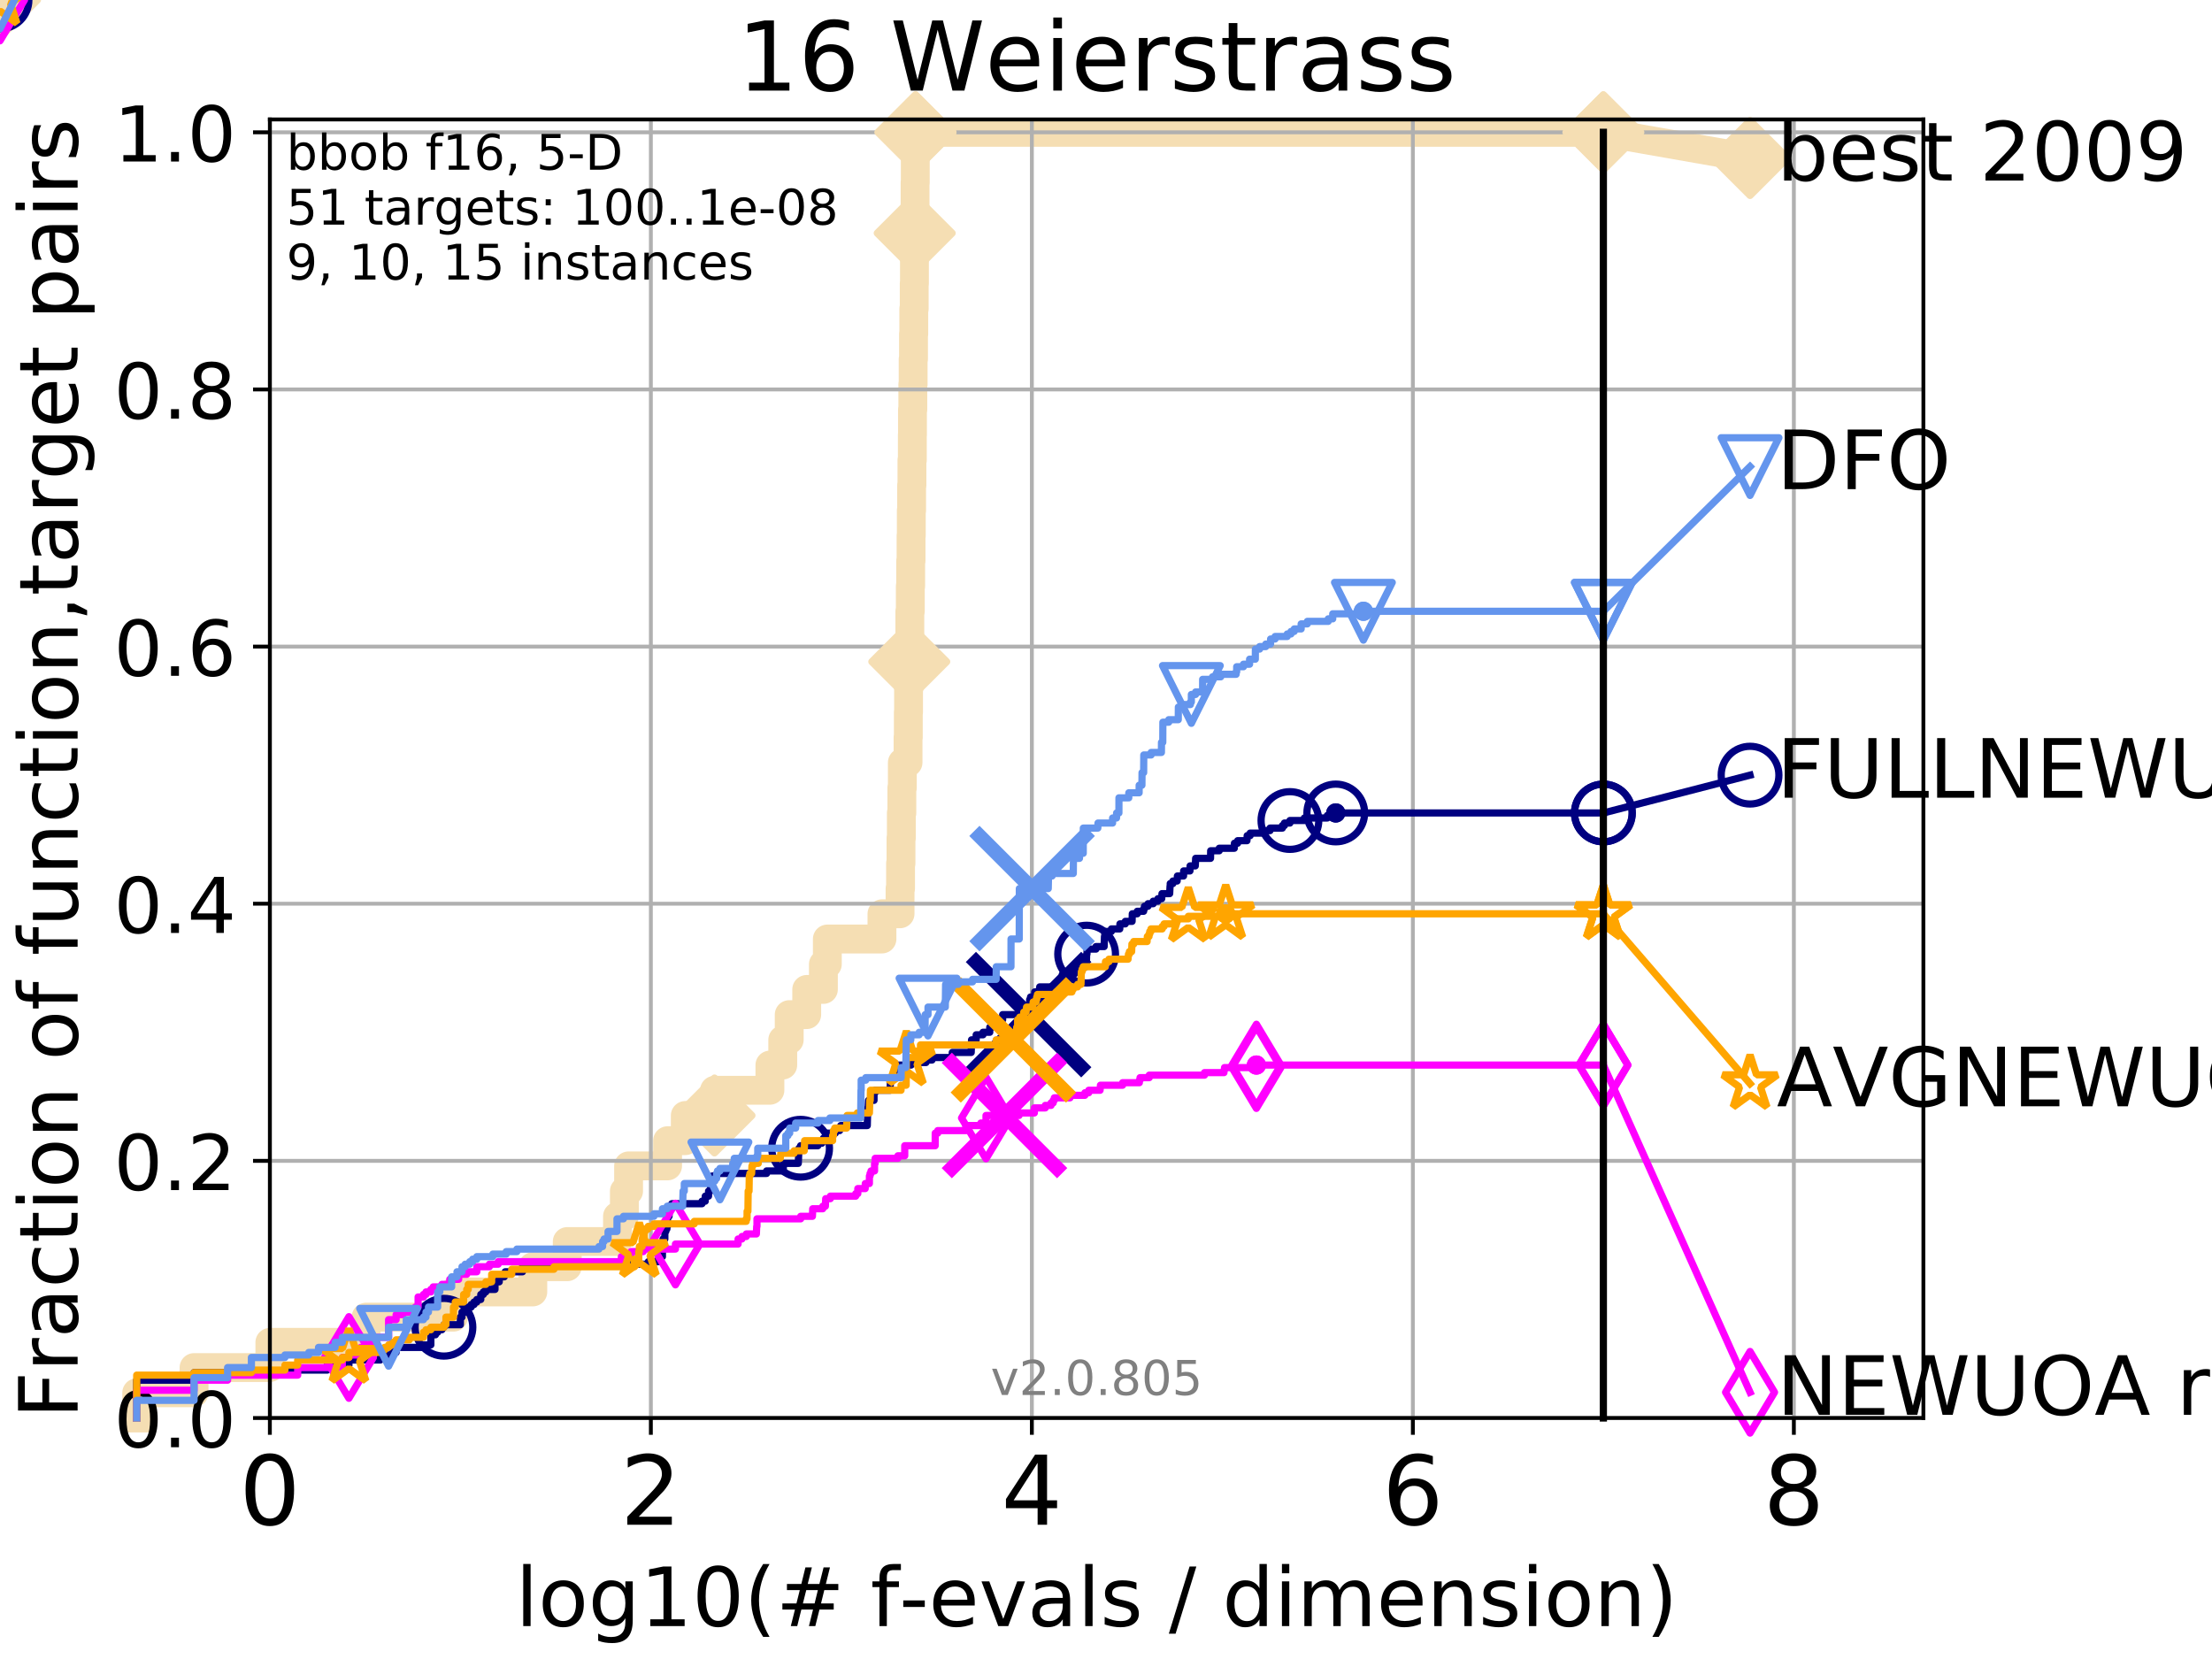 <?xml version="1.0" encoding="utf-8" standalone="no"?>
<!DOCTYPE svg PUBLIC "-//W3C//DTD SVG 1.1//EN"
  "http://www.w3.org/Graphics/SVG/1.1/DTD/svg11.dtd">
<!-- Created with matplotlib (http://matplotlib.org/) -->
<svg height="345pt" version="1.1" viewBox="0 0 460 345" width="460pt" xmlns="http://www.w3.org/2000/svg" xmlns:xlink="http://www.w3.org/1999/xlink">
 <defs>
  <style type="text/css">
*{stroke-linecap:butt;stroke-linejoin:round;}
  </style>
 </defs>
 <g id="figure_1">
  <g id="patch_1">
   <path d="M 0 345.6 
L 460.8 345.6 
L 460.8 0 
L 0 0 
z
" style="fill:#ffffff;"/>
  </g>
  <g id="axes_1">
   <g id="patch_2">
    <path d="M 56.12 294.88 
L 399.984 294.88 
L 399.984 24.84 
L 56.12 24.84 
z
" style="fill:#ffffff;"/>
   </g>
   <g id="line2d_1">
    <path d="M 28.43 294.88 
L 28.43 289.638 
L 40.355 289.638 
L 40.355 284.395 
L 56.12 284.395 
L 56.12 279.153 
L 76.132 279.153 
L 76.132 273.91 
L 94.301 273.91 
L 94.301 268.668 
L 110.798 268.668 
L 110.798 263.425 
L 117.964 263.425 
L 117.964 258.183 
L 128.41 258.183 
L 128.41 252.94 
L 129.842 252.94 
L 129.842 247.698 
L 130.72 247.698 
L 130.72 242.455 
L 138.829 242.455 
L 138.829 237.213 
L 142.51 237.213 
L 142.51 231.97 
L 148.585 231.97 
L 148.585 226.728 
L 160.107 226.728 
L 160.107 221.485 
L 162.778 221.485 
L 162.778 216.243 
L 164.122 216.243 
L 164.122 211 
L 167.761 211 
L 167.761 205.758 
L 171.231 205.758 
L 171.231 200.515 
L 172.049 200.515 
L 172.049 195.273 
L 183.409 195.273 
L 183.409 190.03 
L 187.171 190.03 
L 187.171 184.788 
L 187.275 184.788 
L 187.275 179.546 
L 187.366 179.546 
L 187.366 174.303 
L 187.441 174.303 
L 187.441 169.061 
L 187.546 169.061 
L 187.546 163.818 
L 187.648 163.818 
L 187.648 158.576 
L 188.832 158.576 
L 188.832 153.333 
L 188.891 153.333 
L 188.891 148.091 
L 188.939 148.091 
L 188.939 142.848 
L 189.089 142.848 
L 189.089 137.606 
L 189.171 137.606 
L 189.171 132.363 
L 189.209 132.363 
L 189.209 127.121 
L 189.306 127.121 
L 189.306 121.878 
L 189.382 121.878 
L 189.382 116.636 
L 189.458 116.636 
L 189.458 111.393 
L 189.511 111.393 
L 189.511 106.151 
L 189.578 106.151 
L 189.578 100.908 
L 189.644 100.908 
L 189.644 95.666 
L 189.727 95.666 
L 189.727 90.423 
L 189.755 90.423 
L 189.755 85.181 
L 189.826 85.181 
L 189.826 79.938 
L 189.895 79.938 
L 189.895 74.696 
L 189.969 74.696 
L 189.969 69.453 
L 190.029 69.453 
L 190.029 64.211 
L 190.117 64.211 
L 190.117 58.969 
L 190.165 58.969 
L 190.165 53.726 
L 190.216 53.726 
L 190.216 48.484 
L 190.27 48.484 
L 190.27 43.241 
L 190.293 43.241 
L 190.293 37.999 
L 190.338 37.999 
L 190.338 32.756 
L 190.391 32.756 
L 190.391 27.514 
L 333.43 27.514 
" style="fill:none;stroke:#f5deb3;stroke-linecap:square;stroke-width:6;"/>
   </g>
   <g id="line2d_2">
    <path d="M 0 0 
" style="fill:none;stroke:#f5deb3;stroke-linecap:square;stroke-width:6;"/>
    <defs>
     <path d="M -0 7.778 
L 7.778 0 
L 0 -7.778 
L -7.778 -0 
z
" id="mf2c61a4b49" style="stroke:#f5deb3;stroke-linejoin:miter;stroke-width:1.5;"/>
    </defs>
    <g>
     <use style="fill:#f5deb3;stroke:#f5deb3;stroke-linejoin:miter;stroke-width:1.5;" x="0" xlink:href="#mf2c61a4b49" y="0"/>
    </g>
   </g>
   <g id="line2d_3">
    <path d="M 333.43 27.514 
L 363.934 32.861 
" style="fill:none;stroke:#f5deb3;stroke-linecap:square;stroke-width:6;"/>
    <g>
     <use style="fill:#f5deb3;stroke:#f5deb3;stroke-linejoin:miter;stroke-width:1.5;" x="333.43" xlink:href="#mf2c61a4b49" y="27.514"/>
     <use style="fill:#f5deb3;stroke:#f5deb3;stroke-linejoin:miter;stroke-width:1.5;" x="363.934" xlink:href="#mf2c61a4b49" y="32.861"/>
    </g>
   </g>
   <g id="matplotlib.axis_1">
    <g id="xtick_1">
     <g id="line2d_4">
      <path clip-path="url(#p15c8cd73f7)" d="M 56.12 294.88 
L 56.12 24.84 
" style="fill:none;stroke:#b0b0b0;stroke-linecap:square;stroke-width:0.8;"/>
     </g>
     <g id="line2d_5">
      <defs>
       <path d="M 0 0 
L 0 3.5 
" id="m906116916e" style="stroke:#000000;stroke-width:0.8;"/>
      </defs>
      <g>
       <use style="stroke:#000000;stroke-width:0.8;" x="56.12" xlink:href="#m906116916e" y="294.88"/>
      </g>
     </g>
     <g id="text_1">
      <!-- 0 -->
      <defs>
       <path d="M 31.781 66.406 
Q 24.172 66.406 20.328 58.906 
Q 16.5 51.422 16.5 36.375 
Q 16.5 21.391 20.328 13.891 
Q 24.172 6.391 31.781 6.391 
Q 39.453 6.391 43.281 13.891 
Q 47.125 21.391 47.125 36.375 
Q 47.125 51.422 43.281 58.906 
Q 39.453 66.406 31.781 66.406 
z
M 31.781 74.219 
Q 44.047 74.219 50.516 64.516 
Q 56.984 54.828 56.984 36.375 
Q 56.984 17.969 50.516 8.266 
Q 44.047 -1.422 31.781 -1.422 
Q 19.531 -1.422 13.062 8.266 
Q 6.594 17.969 6.594 36.375 
Q 6.594 54.828 13.062 64.516 
Q 19.531 74.219 31.781 74.219 
z
" id="DejaVuSans-30"/>
      </defs>
      <g transform="translate(49.758 317.077)scale(0.2 -0.2)">
       <use xlink:href="#DejaVuSans-30"/>
      </g>
     </g>
    </g>
    <g id="xtick_2">
     <g id="line2d_6">
      <path clip-path="url(#p15c8cd73f7)" d="M 135.351 294.88 
L 135.351 24.84 
" style="fill:none;stroke:#b0b0b0;stroke-linecap:square;stroke-width:0.8;"/>
     </g>
     <g id="line2d_7">
      <g>
       <use style="stroke:#000000;stroke-width:0.8;" x="135.351" xlink:href="#m906116916e" y="294.88"/>
      </g>
     </g>
     <g id="text_2">
      <!-- 2 -->
      <defs>
       <path d="M 19.188 8.297 
L 53.609 8.297 
L 53.609 0 
L 7.328 0 
L 7.328 8.297 
Q 12.938 14.109 22.625 23.891 
Q 32.328 33.688 34.812 36.531 
Q 39.547 41.844 41.422 45.531 
Q 43.312 49.219 43.312 52.781 
Q 43.312 58.594 39.234 62.25 
Q 35.156 65.922 28.609 65.922 
Q 23.969 65.922 18.812 64.312 
Q 13.672 62.703 7.812 59.422 
L 7.812 69.391 
Q 13.766 71.781 18.938 73 
Q 24.125 74.219 28.422 74.219 
Q 39.75 74.219 46.484 68.547 
Q 53.219 62.891 53.219 53.422 
Q 53.219 48.922 51.531 44.891 
Q 49.859 40.875 45.406 35.406 
Q 44.188 33.984 37.641 27.219 
Q 31.109 20.453 19.188 8.297 
z
" id="DejaVuSans-32"/>
      </defs>
      <g transform="translate(128.989 317.077)scale(0.2 -0.2)">
       <use xlink:href="#DejaVuSans-32"/>
      </g>
     </g>
    </g>
    <g id="xtick_3">
     <g id="line2d_8">
      <path clip-path="url(#p15c8cd73f7)" d="M 214.583 294.88 
L 214.583 24.84 
" style="fill:none;stroke:#b0b0b0;stroke-linecap:square;stroke-width:0.8;"/>
     </g>
     <g id="line2d_9">
      <g>
       <use style="stroke:#000000;stroke-width:0.8;" x="214.583" xlink:href="#m906116916e" y="294.88"/>
      </g>
     </g>
     <g id="text_3">
      <!-- 4 -->
      <defs>
       <path d="M 37.797 64.312 
L 12.891 25.391 
L 37.797 25.391 
z
M 35.203 72.906 
L 47.609 72.906 
L 47.609 25.391 
L 58.016 25.391 
L 58.016 17.188 
L 47.609 17.188 
L 47.609 0 
L 37.797 0 
L 37.797 17.188 
L 4.891 17.188 
L 4.891 26.703 
z
" id="DejaVuSans-34"/>
      </defs>
      <g transform="translate(208.22 317.077)scale(0.2 -0.2)">
       <use xlink:href="#DejaVuSans-34"/>
      </g>
     </g>
    </g>
    <g id="xtick_4">
     <g id="line2d_10">
      <path clip-path="url(#p15c8cd73f7)" d="M 293.814 294.88 
L 293.814 24.84 
" style="fill:none;stroke:#b0b0b0;stroke-linecap:square;stroke-width:0.8;"/>
     </g>
     <g id="line2d_11">
      <g>
       <use style="stroke:#000000;stroke-width:0.8;" x="293.814" xlink:href="#m906116916e" y="294.88"/>
      </g>
     </g>
     <g id="text_4">
      <!-- 6 -->
      <defs>
       <path d="M 33.016 40.375 
Q 26.375 40.375 22.484 35.828 
Q 18.609 31.297 18.609 23.391 
Q 18.609 15.531 22.484 10.953 
Q 26.375 6.391 33.016 6.391 
Q 39.656 6.391 43.531 10.953 
Q 47.406 15.531 47.406 23.391 
Q 47.406 31.297 43.531 35.828 
Q 39.656 40.375 33.016 40.375 
z
M 52.594 71.297 
L 52.594 62.312 
Q 48.875 64.062 45.094 64.984 
Q 41.312 65.922 37.594 65.922 
Q 27.828 65.922 22.672 59.328 
Q 17.531 52.734 16.797 39.406 
Q 19.672 43.656 24.016 45.922 
Q 28.375 48.188 33.594 48.188 
Q 44.578 48.188 50.953 41.516 
Q 57.328 34.859 57.328 23.391 
Q 57.328 12.156 50.688 5.359 
Q 44.047 -1.422 33.016 -1.422 
Q 20.359 -1.422 13.672 8.266 
Q 6.984 17.969 6.984 36.375 
Q 6.984 53.656 15.188 63.938 
Q 23.391 74.219 37.203 74.219 
Q 40.922 74.219 44.703 73.484 
Q 48.484 72.75 52.594 71.297 
z
" id="DejaVuSans-36"/>
      </defs>
      <g transform="translate(287.452 317.077)scale(0.2 -0.2)">
       <use xlink:href="#DejaVuSans-36"/>
      </g>
     </g>
    </g>
    <g id="xtick_5">
     <g id="line2d_12">
      <path clip-path="url(#p15c8cd73f7)" d="M 373.045 294.88 
L 373.045 24.84 
" style="fill:none;stroke:#b0b0b0;stroke-linecap:square;stroke-width:0.8;"/>
     </g>
     <g id="line2d_13">
      <g>
       <use style="stroke:#000000;stroke-width:0.8;" x="373.045" xlink:href="#m906116916e" y="294.88"/>
      </g>
     </g>
     <g id="text_5">
      <!-- 8 -->
      <defs>
       <path d="M 31.781 34.625 
Q 24.75 34.625 20.719 30.859 
Q 16.703 27.094 16.703 20.516 
Q 16.703 13.922 20.719 10.156 
Q 24.75 6.391 31.781 6.391 
Q 38.812 6.391 42.859 10.172 
Q 46.922 13.969 46.922 20.516 
Q 46.922 27.094 42.891 30.859 
Q 38.875 34.625 31.781 34.625 
z
M 21.922 38.812 
Q 15.578 40.375 12.031 44.719 
Q 8.5 49.078 8.5 55.328 
Q 8.5 64.062 14.719 69.141 
Q 20.953 74.219 31.781 74.219 
Q 42.672 74.219 48.875 69.141 
Q 55.078 64.062 55.078 55.328 
Q 55.078 49.078 51.531 44.719 
Q 48 40.375 41.703 38.812 
Q 48.828 37.156 52.797 32.312 
Q 56.781 27.484 56.781 20.516 
Q 56.781 9.906 50.312 4.234 
Q 43.844 -1.422 31.781 -1.422 
Q 19.734 -1.422 13.25 4.234 
Q 6.781 9.906 6.781 20.516 
Q 6.781 27.484 10.781 32.312 
Q 14.797 37.156 21.922 38.812 
z
M 18.312 54.391 
Q 18.312 48.734 21.844 45.562 
Q 25.391 42.391 31.781 42.391 
Q 38.141 42.391 41.719 45.562 
Q 45.312 48.734 45.312 54.391 
Q 45.312 60.062 41.719 63.234 
Q 38.141 66.406 31.781 66.406 
Q 25.391 66.406 21.844 63.234 
Q 18.312 60.062 18.312 54.391 
z
" id="DejaVuSans-38"/>
      </defs>
      <g transform="translate(366.683 317.077)scale(0.2 -0.2)">
       <use xlink:href="#DejaVuSans-38"/>
      </g>
     </g>
    </g>
    <g id="text_6">
     <!-- log10(# f-evals / dimension) -->
     <defs>
      <path d="M 9.422 75.984 
L 18.406 75.984 
L 18.406 0 
L 9.422 0 
z
" id="DejaVuSans-6c"/>
      <path d="M 30.609 48.391 
Q 23.391 48.391 19.188 42.75 
Q 14.984 37.109 14.984 27.297 
Q 14.984 17.484 19.156 11.844 
Q 23.344 6.203 30.609 6.203 
Q 37.797 6.203 41.984 11.859 
Q 46.188 17.531 46.188 27.297 
Q 46.188 37.016 41.984 42.703 
Q 37.797 48.391 30.609 48.391 
z
M 30.609 56 
Q 42.328 56 49.016 48.375 
Q 55.719 40.766 55.719 27.297 
Q 55.719 13.875 49.016 6.219 
Q 42.328 -1.422 30.609 -1.422 
Q 18.844 -1.422 12.172 6.219 
Q 5.516 13.875 5.516 27.297 
Q 5.516 40.766 12.172 48.375 
Q 18.844 56 30.609 56 
z
" id="DejaVuSans-6f"/>
      <path d="M 45.406 27.984 
Q 45.406 37.75 41.375 43.109 
Q 37.359 48.484 30.078 48.484 
Q 22.859 48.484 18.828 43.109 
Q 14.797 37.75 14.797 27.984 
Q 14.797 18.266 18.828 12.891 
Q 22.859 7.516 30.078 7.516 
Q 37.359 7.516 41.375 12.891 
Q 45.406 18.266 45.406 27.984 
z
M 54.391 6.781 
Q 54.391 -7.172 48.188 -13.984 
Q 42 -20.797 29.203 -20.797 
Q 24.469 -20.797 20.266 -20.094 
Q 16.062 -19.391 12.109 -17.922 
L 12.109 -9.188 
Q 16.062 -11.328 19.922 -12.344 
Q 23.781 -13.375 27.781 -13.375 
Q 36.625 -13.375 41.016 -8.766 
Q 45.406 -4.156 45.406 5.172 
L 45.406 9.625 
Q 42.625 4.781 38.281 2.391 
Q 33.938 0 27.875 0 
Q 17.828 0 11.672 7.656 
Q 5.516 15.328 5.516 27.984 
Q 5.516 40.672 11.672 48.328 
Q 17.828 56 27.875 56 
Q 33.938 56 38.281 53.609 
Q 42.625 51.219 45.406 46.391 
L 45.406 54.688 
L 54.391 54.688 
z
" id="DejaVuSans-67"/>
      <path d="M 12.406 8.297 
L 28.516 8.297 
L 28.516 63.922 
L 10.984 60.406 
L 10.984 69.391 
L 28.422 72.906 
L 38.281 72.906 
L 38.281 8.297 
L 54.391 8.297 
L 54.391 0 
L 12.406 0 
z
" id="DejaVuSans-31"/>
      <path d="M 31 75.875 
Q 24.469 64.656 21.281 53.656 
Q 18.109 42.672 18.109 31.391 
Q 18.109 20.125 21.312 9.062 
Q 24.516 -2 31 -13.188 
L 23.188 -13.188 
Q 15.875 -1.703 12.234 9.375 
Q 8.594 20.453 8.594 31.391 
Q 8.594 42.281 12.203 53.312 
Q 15.828 64.359 23.188 75.875 
z
" id="DejaVuSans-28"/>
      <path d="M 51.125 44 
L 36.922 44 
L 32.812 27.688 
L 47.125 27.688 
z
M 43.797 71.781 
L 38.719 51.516 
L 52.984 51.516 
L 58.109 71.781 
L 65.922 71.781 
L 60.891 51.516 
L 76.125 51.516 
L 76.125 44 
L 58.984 44 
L 54.984 27.688 
L 70.516 27.688 
L 70.516 20.219 
L 53.078 20.219 
L 48 0 
L 40.188 0 
L 45.219 20.219 
L 30.906 20.219 
L 25.875 0 
L 18.016 0 
L 23.094 20.219 
L 7.719 20.219 
L 7.719 27.688 
L 24.906 27.688 
L 29 44 
L 13.281 44 
L 13.281 51.516 
L 30.906 51.516 
L 35.891 71.781 
z
" id="DejaVuSans-23"/>
      <path id="DejaVuSans-20"/>
      <path d="M 37.109 75.984 
L 37.109 68.5 
L 28.516 68.5 
Q 23.688 68.5 21.797 66.547 
Q 19.922 64.594 19.922 59.516 
L 19.922 54.688 
L 34.719 54.688 
L 34.719 47.703 
L 19.922 47.703 
L 19.922 0 
L 10.891 0 
L 10.891 47.703 
L 2.297 47.703 
L 2.297 54.688 
L 10.891 54.688 
L 10.891 58.5 
Q 10.891 67.625 15.141 71.797 
Q 19.391 75.984 28.609 75.984 
z
" id="DejaVuSans-66"/>
      <path d="M 4.891 31.391 
L 31.203 31.391 
L 31.203 23.391 
L 4.891 23.391 
z
" id="DejaVuSans-2d"/>
      <path d="M 56.203 29.594 
L 56.203 25.203 
L 14.891 25.203 
Q 15.484 15.922 20.484 11.062 
Q 25.484 6.203 34.422 6.203 
Q 39.594 6.203 44.453 7.469 
Q 49.312 8.734 54.109 11.281 
L 54.109 2.781 
Q 49.266 0.734 44.188 -0.344 
Q 39.109 -1.422 33.891 -1.422 
Q 20.797 -1.422 13.156 6.188 
Q 5.516 13.812 5.516 26.812 
Q 5.516 40.234 12.766 48.109 
Q 20.016 56 32.328 56 
Q 43.359 56 49.781 48.891 
Q 56.203 41.797 56.203 29.594 
z
M 47.219 32.234 
Q 47.125 39.594 43.094 43.984 
Q 39.062 48.391 32.422 48.391 
Q 24.906 48.391 20.391 44.141 
Q 15.875 39.891 15.188 32.172 
z
" id="DejaVuSans-65"/>
      <path d="M 2.984 54.688 
L 12.5 54.688 
L 29.594 8.797 
L 46.688 54.688 
L 56.203 54.688 
L 35.688 0 
L 23.484 0 
z
" id="DejaVuSans-76"/>
      <path d="M 34.281 27.484 
Q 23.391 27.484 19.188 25 
Q 14.984 22.516 14.984 16.5 
Q 14.984 11.719 18.141 8.906 
Q 21.297 6.109 26.703 6.109 
Q 34.188 6.109 38.703 11.406 
Q 43.219 16.703 43.219 25.484 
L 43.219 27.484 
z
M 52.203 31.203 
L 52.203 0 
L 43.219 0 
L 43.219 8.297 
Q 40.141 3.328 35.547 0.953 
Q 30.953 -1.422 24.312 -1.422 
Q 15.922 -1.422 10.953 3.297 
Q 6 8.016 6 15.922 
Q 6 25.141 12.172 29.828 
Q 18.359 34.516 30.609 34.516 
L 43.219 34.516 
L 43.219 35.406 
Q 43.219 41.609 39.141 45 
Q 35.062 48.391 27.688 48.391 
Q 23 48.391 18.547 47.266 
Q 14.109 46.141 10.016 43.891 
L 10.016 52.203 
Q 14.938 54.109 19.578 55.047 
Q 24.219 56 28.609 56 
Q 40.484 56 46.344 49.844 
Q 52.203 43.703 52.203 31.203 
z
" id="DejaVuSans-61"/>
      <path d="M 44.281 53.078 
L 44.281 44.578 
Q 40.484 46.531 36.375 47.5 
Q 32.281 48.484 27.875 48.484 
Q 21.188 48.484 17.844 46.438 
Q 14.5 44.391 14.5 40.281 
Q 14.5 37.156 16.891 35.375 
Q 19.281 33.594 26.516 31.984 
L 29.594 31.297 
Q 39.156 29.25 43.188 25.516 
Q 47.219 21.781 47.219 15.094 
Q 47.219 7.469 41.188 3.016 
Q 35.156 -1.422 24.609 -1.422 
Q 20.219 -1.422 15.453 -0.562 
Q 10.688 0.297 5.422 2 
L 5.422 11.281 
Q 10.406 8.688 15.234 7.391 
Q 20.062 6.109 24.812 6.109 
Q 31.156 6.109 34.562 8.281 
Q 37.984 10.453 37.984 14.406 
Q 37.984 18.062 35.516 20.016 
Q 33.062 21.969 24.703 23.781 
L 21.578 24.516 
Q 13.234 26.266 9.516 29.906 
Q 5.812 33.547 5.812 39.891 
Q 5.812 47.609 11.281 51.797 
Q 16.75 56 26.812 56 
Q 31.781 56 36.172 55.266 
Q 40.578 54.547 44.281 53.078 
z
" id="DejaVuSans-73"/>
      <path d="M 25.391 72.906 
L 33.688 72.906 
L 8.297 -9.281 
L 0 -9.281 
z
" id="DejaVuSans-2f"/>
      <path d="M 45.406 46.391 
L 45.406 75.984 
L 54.391 75.984 
L 54.391 0 
L 45.406 0 
L 45.406 8.203 
Q 42.578 3.328 38.25 0.953 
Q 33.938 -1.422 27.875 -1.422 
Q 17.969 -1.422 11.734 6.484 
Q 5.516 14.406 5.516 27.297 
Q 5.516 40.188 11.734 48.094 
Q 17.969 56 27.875 56 
Q 33.938 56 38.25 53.625 
Q 42.578 51.266 45.406 46.391 
z
M 14.797 27.297 
Q 14.797 17.391 18.875 11.75 
Q 22.953 6.109 30.078 6.109 
Q 37.203 6.109 41.297 11.75 
Q 45.406 17.391 45.406 27.297 
Q 45.406 37.203 41.297 42.844 
Q 37.203 48.484 30.078 48.484 
Q 22.953 48.484 18.875 42.844 
Q 14.797 37.203 14.797 27.297 
z
" id="DejaVuSans-64"/>
      <path d="M 9.422 54.688 
L 18.406 54.688 
L 18.406 0 
L 9.422 0 
z
M 9.422 75.984 
L 18.406 75.984 
L 18.406 64.594 
L 9.422 64.594 
z
" id="DejaVuSans-69"/>
      <path d="M 52 44.188 
Q 55.375 50.25 60.062 53.125 
Q 64.75 56 71.094 56 
Q 79.641 56 84.281 50.016 
Q 88.922 44.047 88.922 33.016 
L 88.922 0 
L 79.891 0 
L 79.891 32.719 
Q 79.891 40.578 77.094 44.375 
Q 74.312 48.188 68.609 48.188 
Q 61.625 48.188 57.562 43.547 
Q 53.516 38.922 53.516 30.906 
L 53.516 0 
L 44.484 0 
L 44.484 32.719 
Q 44.484 40.625 41.703 44.406 
Q 38.922 48.188 33.109 48.188 
Q 26.219 48.188 22.156 43.531 
Q 18.109 38.875 18.109 30.906 
L 18.109 0 
L 9.078 0 
L 9.078 54.688 
L 18.109 54.688 
L 18.109 46.188 
Q 21.188 51.219 25.484 53.609 
Q 29.781 56 35.688 56 
Q 41.656 56 45.828 52.969 
Q 50 49.953 52 44.188 
z
" id="DejaVuSans-6d"/>
      <path d="M 54.891 33.016 
L 54.891 0 
L 45.906 0 
L 45.906 32.719 
Q 45.906 40.484 42.875 44.328 
Q 39.844 48.188 33.797 48.188 
Q 26.516 48.188 22.312 43.547 
Q 18.109 38.922 18.109 30.906 
L 18.109 0 
L 9.078 0 
L 9.078 54.688 
L 18.109 54.688 
L 18.109 46.188 
Q 21.344 51.125 25.703 53.562 
Q 30.078 56 35.797 56 
Q 45.219 56 50.047 50.172 
Q 54.891 44.344 54.891 33.016 
z
" id="DejaVuSans-6e"/>
      <path d="M 8.016 75.875 
L 15.828 75.875 
Q 23.141 64.359 26.781 53.312 
Q 30.422 42.281 30.422 31.391 
Q 30.422 20.453 26.781 9.375 
Q 23.141 -1.703 15.828 -13.188 
L 8.016 -13.188 
Q 14.5 -2 17.703 9.062 
Q 20.906 20.125 20.906 31.391 
Q 20.906 42.672 17.703 53.656 
Q 14.5 64.656 8.016 75.875 
z
" id="DejaVuSans-29"/>
     </defs>
     <g transform="translate(107.211 338.154)scale(0.17 -0.17)">
      <use xlink:href="#DejaVuSans-6c"/>
      <use x="27.783" xlink:href="#DejaVuSans-6f"/>
      <use x="88.965" xlink:href="#DejaVuSans-67"/>
      <use x="152.441" xlink:href="#DejaVuSans-31"/>
      <use x="216.064" xlink:href="#DejaVuSans-30"/>
      <use x="279.688" xlink:href="#DejaVuSans-28"/>
      <use x="318.701" xlink:href="#DejaVuSans-23"/>
      <use x="402.49" xlink:href="#DejaVuSans-20"/>
      <use x="434.277" xlink:href="#DejaVuSans-66"/>
      <use x="469.404" xlink:href="#DejaVuSans-2d"/>
      <use x="505.488" xlink:href="#DejaVuSans-65"/>
      <use x="567.012" xlink:href="#DejaVuSans-76"/>
      <use x="626.191" xlink:href="#DejaVuSans-61"/>
      <use x="687.471" xlink:href="#DejaVuSans-6c"/>
      <use x="715.254" xlink:href="#DejaVuSans-73"/>
      <use x="767.354" xlink:href="#DejaVuSans-20"/>
      <use x="799.141" xlink:href="#DejaVuSans-2f"/>
      <use x="832.832" xlink:href="#DejaVuSans-20"/>
      <use x="864.619" xlink:href="#DejaVuSans-64"/>
      <use x="928.096" xlink:href="#DejaVuSans-69"/>
      <use x="955.879" xlink:href="#DejaVuSans-6d"/>
      <use x="1053.291" xlink:href="#DejaVuSans-65"/>
      <use x="1114.814" xlink:href="#DejaVuSans-6e"/>
      <use x="1178.193" xlink:href="#DejaVuSans-73"/>
      <use x="1230.293" xlink:href="#DejaVuSans-69"/>
      <use x="1258.076" xlink:href="#DejaVuSans-6f"/>
      <use x="1319.258" xlink:href="#DejaVuSans-6e"/>
      <use x="1382.637" xlink:href="#DejaVuSans-29"/>
     </g>
    </g>
   </g>
   <g id="matplotlib.axis_2">
    <g id="ytick_1">
     <g id="line2d_14">
      <path clip-path="url(#p15c8cd73f7)" d="M 56.12 294.88 
L 399.984 294.88 
" style="fill:none;stroke:#b0b0b0;stroke-linecap:square;stroke-width:0.8;"/>
     </g>
     <g id="line2d_15">
      <defs>
       <path d="M 0 0 
L -3.5 0 
" id="m6cbf150f4c" style="stroke:#000000;stroke-width:0.8;"/>
      </defs>
      <g>
       <use style="stroke:#000000;stroke-width:0.8;" x="56.12" xlink:href="#m6cbf150f4c" y="294.88"/>
      </g>
     </g>
     <g id="text_7">
      <!-- 0.0 -->
      <defs>
       <path d="M 10.688 12.406 
L 21 12.406 
L 21 0 
L 10.688 0 
z
" id="DejaVuSans-2e"/>
      </defs>
      <g transform="translate(23.675 300.959)scale(0.16 -0.16)">
       <use xlink:href="#DejaVuSans-30"/>
       <use x="63.623" xlink:href="#DejaVuSans-2e"/>
       <use x="95.41" xlink:href="#DejaVuSans-30"/>
      </g>
     </g>
    </g>
    <g id="ytick_2">
     <g id="line2d_16">
      <path clip-path="url(#p15c8cd73f7)" d="M 56.12 241.407 
L 399.984 241.407 
" style="fill:none;stroke:#b0b0b0;stroke-linecap:square;stroke-width:0.8;"/>
     </g>
     <g id="line2d_17">
      <g>
       <use style="stroke:#000000;stroke-width:0.8;" x="56.12" xlink:href="#m6cbf150f4c" y="241.407"/>
      </g>
     </g>
     <g id="text_8">
      <!-- 0.2 -->
      <g transform="translate(23.675 247.485)scale(0.16 -0.16)">
       <use xlink:href="#DejaVuSans-30"/>
       <use x="63.623" xlink:href="#DejaVuSans-2e"/>
       <use x="95.41" xlink:href="#DejaVuSans-32"/>
      </g>
     </g>
    </g>
    <g id="ytick_3">
     <g id="line2d_18">
      <path clip-path="url(#p15c8cd73f7)" d="M 56.12 187.933 
L 399.984 187.933 
" style="fill:none;stroke:#b0b0b0;stroke-linecap:square;stroke-width:0.8;"/>
     </g>
     <g id="line2d_19">
      <g>
       <use style="stroke:#000000;stroke-width:0.8;" x="56.12" xlink:href="#m6cbf150f4c" y="187.933"/>
      </g>
     </g>
     <g id="text_9">
      <!-- 0.4 -->
      <g transform="translate(23.675 194.012)scale(0.16 -0.16)">
       <use xlink:href="#DejaVuSans-30"/>
       <use x="63.623" xlink:href="#DejaVuSans-2e"/>
       <use x="95.41" xlink:href="#DejaVuSans-34"/>
      </g>
     </g>
    </g>
    <g id="ytick_4">
     <g id="line2d_20">
      <path clip-path="url(#p15c8cd73f7)" d="M 56.12 134.46 
L 399.984 134.46 
" style="fill:none;stroke:#b0b0b0;stroke-linecap:square;stroke-width:0.8;"/>
     </g>
     <g id="line2d_21">
      <g>
       <use style="stroke:#000000;stroke-width:0.8;" x="56.12" xlink:href="#m6cbf150f4c" y="134.46"/>
      </g>
     </g>
     <g id="text_10">
      <!-- 0.6 -->
      <g transform="translate(23.675 140.539)scale(0.16 -0.16)">
       <use xlink:href="#DejaVuSans-30"/>
       <use x="63.623" xlink:href="#DejaVuSans-2e"/>
       <use x="95.41" xlink:href="#DejaVuSans-36"/>
      </g>
     </g>
    </g>
    <g id="ytick_5">
     <g id="line2d_22">
      <path clip-path="url(#p15c8cd73f7)" d="M 56.12 80.987 
L 399.984 80.987 
" style="fill:none;stroke:#b0b0b0;stroke-linecap:square;stroke-width:0.8;"/>
     </g>
     <g id="line2d_23">
      <g>
       <use style="stroke:#000000;stroke-width:0.8;" x="56.12" xlink:href="#m6cbf150f4c" y="80.987"/>
      </g>
     </g>
     <g id="text_11">
      <!-- 0.8 -->
      <g transform="translate(23.675 87.066)scale(0.16 -0.16)">
       <use xlink:href="#DejaVuSans-30"/>
       <use x="63.623" xlink:href="#DejaVuSans-2e"/>
       <use x="95.41" xlink:href="#DejaVuSans-38"/>
      </g>
     </g>
    </g>
    <g id="ytick_6">
     <g id="line2d_24">
      <path clip-path="url(#p15c8cd73f7)" d="M 56.12 27.514 
L 399.984 27.514 
" style="fill:none;stroke:#b0b0b0;stroke-linecap:square;stroke-width:0.8;"/>
     </g>
     <g id="line2d_25">
      <g>
       <use style="stroke:#000000;stroke-width:0.8;" x="56.12" xlink:href="#m6cbf150f4c" y="27.514"/>
      </g>
     </g>
     <g id="text_12">
      <!-- 1.0 -->
      <g transform="translate(23.675 33.592)scale(0.16 -0.16)">
       <use xlink:href="#DejaVuSans-31"/>
       <use x="63.623" xlink:href="#DejaVuSans-2e"/>
       <use x="95.41" xlink:href="#DejaVuSans-30"/>
      </g>
     </g>
    </g>
    <g id="text_13">
     <!-- Fraction of function,target pairs -->
     <defs>
      <path d="M 9.812 72.906 
L 51.703 72.906 
L 51.703 64.594 
L 19.672 64.594 
L 19.672 43.109 
L 48.578 43.109 
L 48.578 34.812 
L 19.672 34.812 
L 19.672 0 
L 9.812 0 
z
" id="DejaVuSans-46"/>
      <path d="M 41.109 46.297 
Q 39.594 47.172 37.812 47.578 
Q 36.031 48 33.891 48 
Q 26.266 48 22.188 43.047 
Q 18.109 38.094 18.109 28.812 
L 18.109 0 
L 9.078 0 
L 9.078 54.688 
L 18.109 54.688 
L 18.109 46.188 
Q 20.953 51.172 25.484 53.578 
Q 30.031 56 36.531 56 
Q 37.453 56 38.578 55.875 
Q 39.703 55.766 41.062 55.516 
z
" id="DejaVuSans-72"/>
      <path d="M 48.781 52.594 
L 48.781 44.188 
Q 44.969 46.297 41.141 47.344 
Q 37.312 48.391 33.406 48.391 
Q 24.656 48.391 19.812 42.844 
Q 14.984 37.312 14.984 27.297 
Q 14.984 17.281 19.812 11.734 
Q 24.656 6.203 33.406 6.203 
Q 37.312 6.203 41.141 7.25 
Q 44.969 8.297 48.781 10.406 
L 48.781 2.094 
Q 45.016 0.344 40.984 -0.531 
Q 36.969 -1.422 32.422 -1.422 
Q 20.062 -1.422 12.781 6.344 
Q 5.516 14.109 5.516 27.297 
Q 5.516 40.672 12.859 48.328 
Q 20.219 56 33.016 56 
Q 37.156 56 41.109 55.141 
Q 45.062 54.297 48.781 52.594 
z
" id="DejaVuSans-63"/>
      <path d="M 18.312 70.219 
L 18.312 54.688 
L 36.812 54.688 
L 36.812 47.703 
L 18.312 47.703 
L 18.312 18.016 
Q 18.312 11.328 20.141 9.422 
Q 21.969 7.516 27.594 7.516 
L 36.812 7.516 
L 36.812 0 
L 27.594 0 
Q 17.188 0 13.234 3.875 
Q 9.281 7.766 9.281 18.016 
L 9.281 47.703 
L 2.688 47.703 
L 2.688 54.688 
L 9.281 54.688 
L 9.281 70.219 
z
" id="DejaVuSans-74"/>
      <path d="M 8.5 21.578 
L 8.5 54.688 
L 17.484 54.688 
L 17.484 21.922 
Q 17.484 14.156 20.5 10.266 
Q 23.531 6.391 29.594 6.391 
Q 36.859 6.391 41.078 11.031 
Q 45.312 15.672 45.312 23.688 
L 45.312 54.688 
L 54.297 54.688 
L 54.297 0 
L 45.312 0 
L 45.312 8.406 
Q 42.047 3.422 37.719 1 
Q 33.406 -1.422 27.688 -1.422 
Q 18.266 -1.422 13.375 4.438 
Q 8.5 10.297 8.5 21.578 
z
M 31.109 56 
z
" id="DejaVuSans-75"/>
      <path d="M 11.719 12.406 
L 22.016 12.406 
L 22.016 4 
L 14.016 -11.625 
L 7.719 -11.625 
L 11.719 4 
z
" id="DejaVuSans-2c"/>
      <path d="M 18.109 8.203 
L 18.109 -20.797 
L 9.078 -20.797 
L 9.078 54.688 
L 18.109 54.688 
L 18.109 46.391 
Q 20.953 51.266 25.266 53.625 
Q 29.594 56 35.594 56 
Q 45.562 56 51.781 48.094 
Q 58.016 40.188 58.016 27.297 
Q 58.016 14.406 51.781 6.484 
Q 45.562 -1.422 35.594 -1.422 
Q 29.594 -1.422 25.266 0.953 
Q 20.953 3.328 18.109 8.203 
z
M 48.688 27.297 
Q 48.688 37.203 44.609 42.844 
Q 40.531 48.484 33.406 48.484 
Q 26.266 48.484 22.188 42.844 
Q 18.109 37.203 18.109 27.297 
Q 18.109 17.391 22.188 11.75 
Q 26.266 6.109 33.406 6.109 
Q 40.531 6.109 44.609 11.75 
Q 48.688 17.391 48.688 27.297 
z
" id="DejaVuSans-70"/>
     </defs>
     <g transform="translate(16.14 294.999)rotate(-90)scale(0.17 -0.17)">
      <use xlink:href="#DejaVuSans-46"/>
      <use x="57.41" xlink:href="#DejaVuSans-72"/>
      <use x="98.523" xlink:href="#DejaVuSans-61"/>
      <use x="159.803" xlink:href="#DejaVuSans-63"/>
      <use x="214.783" xlink:href="#DejaVuSans-74"/>
      <use x="253.992" xlink:href="#DejaVuSans-69"/>
      <use x="281.775" xlink:href="#DejaVuSans-6f"/>
      <use x="342.957" xlink:href="#DejaVuSans-6e"/>
      <use x="406.336" xlink:href="#DejaVuSans-20"/>
      <use x="438.123" xlink:href="#DejaVuSans-6f"/>
      <use x="499.305" xlink:href="#DejaVuSans-66"/>
      <use x="534.51" xlink:href="#DejaVuSans-20"/>
      <use x="566.297" xlink:href="#DejaVuSans-66"/>
      <use x="601.502" xlink:href="#DejaVuSans-75"/>
      <use x="664.881" xlink:href="#DejaVuSans-6e"/>
      <use x="728.26" xlink:href="#DejaVuSans-63"/>
      <use x="783.24" xlink:href="#DejaVuSans-74"/>
      <use x="822.449" xlink:href="#DejaVuSans-69"/>
      <use x="850.232" xlink:href="#DejaVuSans-6f"/>
      <use x="911.414" xlink:href="#DejaVuSans-6e"/>
      <use x="974.793" xlink:href="#DejaVuSans-2c"/>
      <use x="1006.58" xlink:href="#DejaVuSans-74"/>
      <use x="1045.789" xlink:href="#DejaVuSans-61"/>
      <use x="1107.068" xlink:href="#DejaVuSans-72"/>
      <use x="1148.166" xlink:href="#DejaVuSans-67"/>
      <use x="1211.643" xlink:href="#DejaVuSans-65"/>
      <use x="1273.166" xlink:href="#DejaVuSans-74"/>
      <use x="1312.375" xlink:href="#DejaVuSans-20"/>
      <use x="1344.162" xlink:href="#DejaVuSans-70"/>
      <use x="1407.639" xlink:href="#DejaVuSans-61"/>
      <use x="1468.918" xlink:href="#DejaVuSans-69"/>
      <use x="1496.701" xlink:href="#DejaVuSans-72"/>
      <use x="1537.814" xlink:href="#DejaVuSans-73"/>
     </g>
    </g>
   </g>
   <g id="line2d_26">
    <defs>
     <path d="M 0 1.5 
C 0.398 1.5 0.779 1.342 1.061 1.061 
C 1.342 0.779 1.5 0.398 1.5 0 
C 1.5 -0.398 1.342 -0.779 1.061 -1.061 
C 0.779 -1.342 0.398 -1.5 0 -1.5 
C -0.398 -1.5 -0.779 -1.342 -1.061 -1.061 
C -1.342 -0.779 -1.5 -0.398 -1.5 0 
C -1.5 0.398 -1.342 0.779 -1.061 1.061 
C -0.779 1.342 -0.398 1.5 0 1.5 
z
" id="mac406a3640" style="stroke:#f5deb3;"/>
    </defs>
    <g>
     <use style="fill:#f5deb3;stroke:#f5deb3;" x="190.391" xlink:href="#mac406a3640" y="27.514"/>
     <use style="fill:#f5deb3;stroke:#f5deb3;" x="190.391" xlink:href="#mac406a3640" y="27.514"/>
    </g>
   </g>
   <g id="line2d_27">
    <g>
     <use style="fill:#f5deb3;stroke:#f5deb3;stroke-linejoin:miter;stroke-width:1.5;" x="148.585" xlink:href="#mf2c61a4b49" y="231.97"/>
     <use style="fill:#f5deb3;stroke:#f5deb3;stroke-linejoin:miter;stroke-width:1.5;" x="189.089" xlink:href="#mf2c61a4b49" y="137.606"/>
     <use style="fill:#f5deb3;stroke:#f5deb3;stroke-linejoin:miter;stroke-width:1.5;" x="190.216" xlink:href="#mf2c61a4b49" y="48.484"/>
     <use style="fill:#f5deb3;stroke:#f5deb3;stroke-linejoin:miter;stroke-width:1.5;" x="190.391" xlink:href="#mf2c61a4b49" y="27.514"/>
     <use style="fill:#f5deb3;stroke:#f5deb3;stroke-linejoin:miter;stroke-width:1.5;" x="190.391" xlink:href="#mf2c61a4b49" y="27.514"/>
     <use style="fill:#f5deb3;stroke:#f5deb3;stroke-linejoin:miter;stroke-width:1.5;" x="333.43" xlink:href="#mf2c61a4b49" y="27.514"/>
    </g>
   </g>
   <g id="line2d_28">
    <defs>
     <path d="M 0 1.5 
C 0.398 1.5 0.779 1.342 1.061 1.061 
C 1.342 0.779 1.5 0.398 1.5 0 
C 1.5 -0.398 1.342 -0.779 1.061 -1.061 
C 0.779 -1.342 0.398 -1.5 0 -1.5 
C -0.398 -1.5 -0.779 -1.342 -1.061 -1.061 
C -1.342 -0.779 -1.5 -0.398 -1.5 0 
C -1.5 0.398 -1.342 0.779 -1.061 1.061 
C -0.779 1.342 -0.398 1.5 0 1.5 
z
" id="m935626a8b8" style="stroke:#000080;"/>
    </defs>
    <g>
     <use style="fill:#000080;stroke:#000080;" x="277.782" xlink:href="#m935626a8b8" y="169.061"/>
     <use style="fill:#000080;stroke:#000080;" x="277.782" xlink:href="#m935626a8b8" y="169.061"/>
    </g>
   </g>
   <g id="line2d_29">
    <path d="M 28.43 294.88 
L 28.43 287.016 
L 40.355 287.016 
L 40.355 285.444 
L 59.257 285.444 
L 59.257 284.919 
L 68.046 284.919 
L 68.046 283.871 
L 72.559 283.871 
L 72.559 282.822 
L 79.089 282.822 
L 79.089 282.298 
L 80.81 282.298 
L 80.81 281.774 
L 81.611 281.774 
L 81.611 281.25 
L 82.376 281.25 
L 82.376 280.201 
L 88.057 280.201 
L 88.057 279.677 
L 89.599 279.677 
L 89.599 277.58 
L 90.555 277.58 
L 90.555 277.056 
L 91.014 277.056 
L 91.014 276.531 
L 91.897 276.531 
L 91.897 276.007 
L 92.321 276.007 
L 92.321 275.483 
L 95.736 275.483 
L 95.736 273.91 
L 96.076 273.91 
L 96.076 272.862 
L 97.375 272.862 
L 97.375 271.813 
L 97.99 271.813 
L 97.99 271.289 
L 98.583 271.289 
L 98.583 270.765 
L 99.157 270.765 
L 99.157 270.24 
L 99.983 270.24 
L 99.983 269.192 
L 100.512 269.192 
L 100.512 268.668 
L 101.026 268.668 
L 101.026 268.143 
L 102.94 268.143 
L 102.94 266.571 
L 103.822 266.571 
L 103.822 265.522 
L 104.865 265.522 
L 104.865 264.998 
L 105.066 264.998 
L 105.066 264.474 
L 108.664 264.474 
L 108.664 263.425 
L 112.307 263.425 
L 112.307 262.901 
L 134.827 262.901 
L 134.827 262.377 
L 136.897 262.377 
L 136.897 261.852 
L 137.362 261.852 
L 137.362 261.328 
L 137.756 261.328 
L 137.756 258.707 
L 137.875 258.707 
L 137.875 257.658 
L 138.257 257.658 
L 138.257 256.086 
L 138.459 256.086 
L 138.459 255.561 
L 138.688 255.561 
L 138.688 255.037 
L 138.801 255.037 
L 138.829 252.94 
L 139.135 252.94 
L 139.135 250.843 
L 139.706 250.843 
L 139.706 250.319 
L 145.991 250.319 
L 145.991 249.795 
L 146.664 249.795 
L 146.664 248.746 
L 147.346 248.746 
L 147.346 247.698 
L 147.735 247.698 
L 147.785 246.125 
L 148.034 246.125 
L 148.034 245.076 
L 148.149 245.076 
L 148.149 244.552 
L 149.088 244.552 
L 149.088 244.028 
L 159.416 244.028 
L 159.416 243.504 
L 162.876 243.504 
L 162.924 241.931 
L 166.011 241.931 
L 166.098 239.834 
L 166.138 239.834 
L 166.155 238.785 
L 166.491 238.785 
L 166.491 238.261 
L 170.082 238.261 
L 170.082 237.737 
L 170.929 237.737 
L 170.929 237.213 
L 171.248 237.213 
L 171.248 236.689 
L 171.682 236.689 
L 171.753 235.64 
L 173.718 235.64 
L 173.718 235.116 
L 174.609 235.116 
L 174.609 234.592 
L 174.843 234.592 
L 174.843 234.067 
L 180.356 234.067 
L 180.448 230.398 
L 180.533 230.398 
L 180.623 228.825 
L 181.758 228.825 
L 181.758 227.252 
L 181.966 227.252 
L 181.966 226.728 
L 185.097 226.728 
L 185.179 224.631 
L 185.289 224.631 
L 185.289 224.107 
L 186.641 224.107 
L 186.653 221.485 
L 189.473 221.485 
L 189.473 220.961 
L 192.561 220.961 
L 192.561 220.437 
L 193.825 220.437 
L 193.825 219.913 
L 198.019 219.913 
L 198.028 218.864 
L 201.969 218.864 
L 202.038 216.243 
L 203.003 216.243 
L 203.003 215.194 
L 204.415 215.194 
L 204.415 214.67 
L 205.827 214.67 
L 205.827 213.622 
L 206.262 213.622 
L 206.262 213.097 
L 207.078 213.097 
L 207.129 212.049 
L 208.506 212.049 
L 208.506 211 
L 213.984 211 
L 214.057 208.903 
L 214.106 208.903 
L 214.131 207.855 
L 214.307 207.855 
L 214.307 207.331 
L 215.168 207.331 
L 215.168 206.282 
L 216.092 206.282 
L 216.092 205.758 
L 216.214 205.758 
L 216.214 205.234 
L 220.62 205.234 
L 220.62 204.709 
L 220.747 204.709 
L 220.747 204.185 
L 220.888 204.185 
L 220.921 202.612 
L 221.737 202.612 
L 221.737 202.088 
L 223.32 202.088 
L 223.32 201.564 
L 225.002 201.564 
L 225.002 201.04 
L 225.804 201.04 
L 225.804 200.515 
L 225.923 200.515 
L 225.974 198.418 
L 226.039 198.418 
L 226.077 197.37 
L 227.912 197.37 
L 227.912 196.846 
L 229.614 196.846 
L 229.682 194.749 
L 229.74 194.749 
L 229.765 193.7 
L 231.12 193.7 
L 231.12 193.176 
L 232.861 193.176 
L 232.897 192.127 
L 234.013 192.127 
L 234.013 191.603 
L 235.427 191.603 
L 235.468 190.03 
L 236.499 190.03 
L 236.499 189.506 
L 237.825 189.506 
L 237.825 188.982 
L 238.002 188.982 
L 238.002 188.458 
L 238.732 188.458 
L 238.732 187.933 
L 239.816 187.933 
L 239.816 187.409 
L 240.799 187.409 
L 240.799 186.885 
L 241.588 186.885 
L 241.641 185.836 
L 243.24 185.836 
L 243.32 184.264 
L 243.357 184.264 
L 243.357 183.739 
L 243.92 183.739 
L 243.92 183.215 
L 244.796 183.215 
L 244.848 182.167 
L 246.127 182.167 
L 246.143 181.118 
L 247.459 181.118 
L 247.486 180.07 
L 248.568 180.07 
L 248.644 178.497 
L 251.738 178.497 
L 251.767 176.924 
L 253.545 176.924 
L 253.545 176.4 
L 256.684 176.4 
L 256.708 175.352 
L 257.377 175.352 
L 257.377 174.827 
L 259.312 174.827 
L 259.358 173.779 
L 259.974 173.779 
L 259.974 173.255 
L 263.18 173.255 
L 263.18 172.73 
L 264.115 172.73 
L 264.115 172.206 
L 266.684 172.206 
L 266.684 171.682 
L 267.103 171.682 
L 267.103 171.158 
L 268.248 171.158 
L 268.248 170.633 
L 271.243 170.633 
L 271.243 170.109 
L 276.022 170.109 
L 276.022 169.585 
L 277.782 169.585 
L 277.782 169.061 
L 333.43 169.061 
L 333.43 169.061 
" style="fill:none;stroke:#000080;stroke-linecap:square;stroke-width:1.5;"/>
   </g>
   <g id="line2d_30">
    <defs>
     <path d="M 0 6 
C 1.591 6 3.117 5.368 4.243 4.243 
C 5.368 3.117 6 1.591 6 0 
C 6 -1.591 5.368 -3.117 4.243 -4.243 
C 3.117 -5.368 1.591 -6 0 -6 
C -1.591 -6 -3.117 -5.368 -4.243 -4.243 
C -5.368 -3.117 -6 -1.591 -6 0 
C -6 1.591 -5.368 3.117 -4.243 4.243 
C -3.117 5.368 -1.591 6 0 6 
z
" id="mfd15c48fd3" style="stroke:#000080;stroke-width:1.5;"/>
    </defs>
    <g>
     <use style="fill:none;stroke:#000080;stroke-width:1.5;" x="92.321" xlink:href="#mfd15c48fd3" y="276.007"/>
     <use style="fill:none;stroke:#000080;stroke-width:1.5;" x="166.491" xlink:href="#mfd15c48fd3" y="238.785"/>
     <use style="fill:none;stroke:#000080;stroke-width:1.5;" x="225.974" xlink:href="#mfd15c48fd3" y="198.418"/>
     <use style="fill:none;stroke:#000080;stroke-width:1.5;" x="268.248" xlink:href="#mfd15c48fd3" y="170.633"/>
     <use style="fill:none;stroke:#000080;stroke-width:1.5;" x="277.782" xlink:href="#mfd15c48fd3" y="169.061"/>
     <use style="fill:none;stroke:#000080;stroke-width:1.5;" x="333.43" xlink:href="#mfd15c48fd3" y="169.061"/>
    </g>
   </g>
   <g id="line2d_31">
    <path d="M 0 0 
" style="fill:none;stroke:#000080;stroke-linecap:square;stroke-width:1.5;"/>
    <g>
     <use style="fill:none;stroke:#000080;stroke-width:1.5;" x="0" xlink:href="#mfd15c48fd3" y="0"/>
    </g>
   </g>
   <g id="line2d_32">
    <path clip-path="url(#p15c8cd73f7)" d="M 213.901 211 
" style="fill:none;stroke:#000080;stroke-linecap:square;stroke-width:1.5;"/>
    <defs>
     <path d="M -12 12 
L 12 -12 
M -12 -12 
L 12 12 
" id="mfffcdfb50d" style="stroke:#000080;stroke-width:3;"/>
    </defs>
    <g clip-path="url(#p15c8cd73f7)">
     <use style="fill:#000080;stroke:#000080;stroke-width:3;" x="213.901" xlink:href="#mfffcdfb50d" y="211"/>
    </g>
   </g>
   <g id="line2d_33">
    <defs>
     <path d="M 0 1.5 
C 0.398 1.5 0.779 1.342 1.061 1.061 
C 1.342 0.779 1.5 0.398 1.5 0 
C 1.5 -0.398 1.342 -0.779 1.061 -1.061 
C 0.779 -1.342 0.398 -1.5 0 -1.5 
C -0.398 -1.5 -0.779 -1.342 -1.061 -1.061 
C -1.342 -0.779 -1.5 -0.398 -1.5 0 
C -1.5 0.398 -1.342 0.779 -1.061 1.061 
C -0.779 1.342 -0.398 1.5 0 1.5 
z
" id="m087098dad6" style="stroke:#ff00ff;"/>
    </defs>
    <g>
     <use style="fill:#ff00ff;stroke:#ff00ff;" x="261.277" xlink:href="#m087098dad6" y="221.485"/>
     <use style="fill:#ff00ff;stroke:#ff00ff;" x="261.277" xlink:href="#m087098dad6" y="221.485"/>
    </g>
   </g>
   <g id="line2d_34">
    <path d="M 28.43 294.88 
L 28.43 289.113 
L 40.355 289.113 
L 40.355 287.016 
L 47.331 287.016 
L 47.331 285.968 
L 61.909 285.968 
L 61.909 284.395 
L 71.182 284.395 
L 71.182 282.298 
L 72.559 282.298 
L 72.559 281.774 
L 75.021 281.774 
L 75.021 280.201 
L 76.132 280.201 
L 76.132 279.677 
L 77.175 279.677 
L 77.175 278.628 
L 78.158 278.628 
L 78.158 278.104 
L 80.81 278.104 
L 80.81 274.434 
L 82.376 274.434 
L 82.376 273.386 
L 83.81 273.386 
L 83.81 272.862 
L 85.134 272.862 
L 85.134 272.337 
L 86.364 272.337 
L 86.364 271.813 
L 86.947 271.813 
L 86.947 269.716 
L 88.057 269.716 
L 88.057 269.192 
L 88.587 269.192 
L 88.587 268.668 
L 89.599 268.668 
L 89.599 268.143 
L 90.084 268.143 
L 90.084 267.619 
L 91.897 267.619 
L 91.897 267.095 
L 93.536 267.095 
L 93.536 266.046 
L 95.388 266.046 
L 95.388 264.998 
L 97.06 264.998 
L 97.06 264.474 
L 99.157 264.474 
L 99.157 263.425 
L 101.769 263.425 
L 101.769 262.901 
L 103.606 262.901 
L 103.606 262.377 
L 129.215 262.377 
L 129.215 261.328 
L 130.855 261.328 
L 130.855 260.804 
L 131.252 260.804 
L 131.252 260.28 
L 133.767 260.28 
L 133.767 259.755 
L 140.464 259.755 
L 140.464 258.707 
L 153.491 258.707 
L 153.491 257.658 
L 154.287 257.658 
L 154.287 257.134 
L 155.201 257.134 
L 155.201 256.61 
L 157.294 256.61 
L 157.361 255.037 
L 157.418 255.037 
L 157.418 253.464 
L 166.508 253.464 
L 166.508 252.94 
L 168.948 252.94 
L 169.011 251.367 
L 171.102 251.367 
L 171.102 250.843 
L 171.645 250.843 
L 171.711 249.27 
L 172.681 249.27 
L 172.681 248.746 
L 177.954 248.746 
L 177.954 248.222 
L 178.388 248.222 
L 178.388 247.173 
L 179.925 247.173 
L 179.941 246.125 
L 180.793 246.125 
L 180.8 244.552 
L 180.932 244.552 
L 180.932 244.028 
L 181.133 244.028 
L 181.133 243.504 
L 181.869 243.504 
L 181.869 241.931 
L 182 241.931 
L 182 240.882 
L 186.721 240.882 
L 186.721 240.358 
L 188.146 240.358 
L 188.146 238.261 
L 194.476 238.261 
L 194.488 235.64 
L 195.014 235.64 
L 195.014 235.116 
L 200.861 235.116 
L 200.861 234.067 
L 203.97 234.067 
L 203.97 233.543 
L 205.043 233.543 
L 205.046 231.97 
L 211.924 231.97 
L 211.924 231.446 
L 215.1 231.446 
L 215.101 230.398 
L 217.372 230.398 
L 217.372 229.873 
L 218.577 229.873 
L 218.577 229.349 
L 219.018 229.349 
L 219.018 228.825 
L 219.251 228.825 
L 219.251 228.301 
L 222.516 228.301 
L 222.516 227.776 
L 225.61 227.776 
L 225.61 227.252 
L 226.408 227.252 
L 226.408 226.728 
L 228.768 226.728 
L 228.844 225.679 
L 233.453 225.679 
L 233.453 225.155 
L 236.935 225.155 
L 236.935 224.631 
L 237.079 224.631 
L 237.079 224.107 
L 238.99 224.107 
L 238.99 223.582 
L 250.485 223.582 
L 250.485 223.058 
L 254.533 223.058 
L 254.533 222.534 
L 254.648 222.534 
L 254.648 222.01 
L 261.277 222.01 
L 261.277 221.485 
L 333.43 221.485 
L 333.43 221.485 
" style="fill:none;stroke:#ff00ff;stroke-linecap:square;stroke-width:1.5;"/>
   </g>
   <g id="line2d_35">
    <defs>
     <path d="M -0 8.485 
L 5.091 0 
L 0 -8.485 
L -5.091 -0 
z
" id="m2406f4000a" style="stroke:#ff00ff;stroke-linejoin:miter;stroke-width:1.5;"/>
    </defs>
    <g>
     <use style="fill:none;stroke:#ff00ff;stroke-linejoin:miter;stroke-width:1.5;" x="72.559" xlink:href="#m2406f4000a" y="282.298"/>
     <use style="fill:none;stroke:#ff00ff;stroke-linejoin:miter;stroke-width:1.5;" x="140.464" xlink:href="#m2406f4000a" y="258.707"/>
     <use style="fill:none;stroke:#ff00ff;stroke-linejoin:miter;stroke-width:1.5;" x="205.046" xlink:href="#m2406f4000a" y="232.495"/>
     <use style="fill:none;stroke:#ff00ff;stroke-linejoin:miter;stroke-width:1.5;" x="261.277" xlink:href="#m2406f4000a" y="222.01"/>
     <use style="fill:none;stroke:#ff00ff;stroke-linejoin:miter;stroke-width:1.5;" x="261.277" xlink:href="#m2406f4000a" y="221.485"/>
     <use style="fill:none;stroke:#ff00ff;stroke-linejoin:miter;stroke-width:1.5;" x="333.43" xlink:href="#m2406f4000a" y="221.485"/>
    </g>
   </g>
   <g id="line2d_36">
    <path d="M 0 0 
" style="fill:none;stroke:#ff00ff;stroke-linecap:square;stroke-width:1.5;"/>
    <g>
     <use style="fill:none;stroke:#ff00ff;stroke-linejoin:miter;stroke-width:1.5;" x="0" xlink:href="#m2406f4000a" y="0"/>
    </g>
   </g>
   <g id="line2d_37">
    <path clip-path="url(#p15c8cd73f7)" d="M 208.885 231.97 
" style="fill:none;stroke:#ff00ff;stroke-linecap:square;stroke-width:1.5;"/>
    <defs>
     <path d="M -12 12 
L 12 -12 
M -12 -12 
L 12 12 
" id="ma95d747ccd" style="stroke:#ff00ff;stroke-width:3;"/>
    </defs>
    <g clip-path="url(#p15c8cd73f7)">
     <use style="fill:#ff00ff;stroke:#ff00ff;stroke-width:3;" x="208.885" xlink:href="#ma95d747ccd" y="231.97"/>
    </g>
   </g>
   <g id="line2d_38">
    <defs>
     <path d="M 0 1.5 
C 0.398 1.5 0.779 1.342 1.061 1.061 
C 1.342 0.779 1.5 0.398 1.5 0 
C 1.5 -0.398 1.342 -0.779 1.061 -1.061 
C 0.779 -1.342 0.398 -1.5 0 -1.5 
C -0.398 -1.5 -0.779 -1.342 -1.061 -1.061 
C -1.342 -0.779 -1.5 -0.398 -1.5 0 
C -1.5 0.398 -1.342 0.779 -1.061 1.061 
C -0.779 1.342 -0.398 1.5 0 1.5 
z
" id="mc30904c4c7" style="stroke:#ffa500;"/>
    </defs>
    <g>
     <use style="fill:#ffa500;stroke:#ffa500;" x="254.9" xlink:href="#mc30904c4c7" y="190.03"/>
     <use style="fill:#ffa500;stroke:#ffa500;" x="254.9" xlink:href="#mc30904c4c7" y="190.03"/>
    </g>
   </g>
   <g id="line2d_39">
    <path d="M 28.43 294.88 
L 28.43 285.968 
L 40.355 285.968 
L 40.355 285.444 
L 52.281 285.444 
L 52.281 284.919 
L 59.257 284.919 
L 59.257 283.871 
L 61.909 283.871 
L 61.909 282.822 
L 71.182 282.822 
L 71.182 282.298 
L 72.559 282.298 
L 72.559 281.25 
L 79.089 281.25 
L 79.089 280.725 
L 79.971 280.725 
L 79.971 280.201 
L 80.81 280.201 
L 80.81 279.677 
L 81.611 279.677 
L 81.611 279.153 
L 82.376 279.153 
L 82.376 278.628 
L 85.134 278.628 
L 85.134 278.104 
L 88.057 278.104 
L 88.057 277.056 
L 88.587 277.056 
L 88.587 276.531 
L 89.599 276.531 
L 89.599 276.007 
L 92.321 276.007 
L 92.321 275.483 
L 92.736 275.483 
L 92.736 273.91 
L 94.301 273.91 
L 94.301 271.813 
L 94.671 271.813 
L 94.671 270.765 
L 96.41 270.765 
L 96.41 269.192 
L 97.06 269.192 
L 97.06 268.143 
L 97.375 268.143 
L 97.375 267.095 
L 101.026 267.095 
L 101.026 266.571 
L 102.247 266.571 
L 102.247 264.998 
L 106.413 264.998 
L 106.413 263.949 
L 115.201 263.949 
L 115.201 263.425 
L 131.937 263.425 
L 131.937 261.852 
L 132.836 261.852 
L 132.836 260.28 
L 132.955 260.28 
L 132.955 259.231 
L 133.539 259.231 
L 133.539 257.658 
L 133.653 257.658 
L 133.653 257.134 
L 133.991 257.134 
L 133.991 256.086 
L 134.177 256.086 
L 134.177 255.561 
L 134.792 255.561 
L 134.792 255.037 
L 135.993 255.037 
L 135.993 254.513 
L 144.379 254.513 
L 144.379 253.989 
L 155.179 253.989 
L 155.179 253.464 
L 155.352 253.464 
L 155.363 251.892 
L 155.534 251.892 
L 155.588 247.698 
L 155.767 247.698 
L 155.819 244.552 
L 155.945 244.552 
L 155.945 244.028 
L 156.305 244.028 
L 156.376 242.455 
L 156.557 242.455 
L 156.557 241.931 
L 157.693 241.931 
L 157.693 240.882 
L 162.26 240.882 
L 162.368 239.834 
L 165.144 239.834 
L 165.144 239.31 
L 167.251 239.31 
L 167.326 237.213 
L 173.147 237.213 
L 173.147 236.164 
L 173.314 236.164 
L 173.314 235.116 
L 173.592 235.116 
L 173.592 234.592 
L 176.057 234.592 
L 176.157 231.97 
L 178.286 231.97 
L 178.286 231.446 
L 180.798 231.446 
L 180.881 228.825 
L 180.973 228.825 
L 181.012 226.728 
L 187.378 226.728 
L 187.378 225.679 
L 188.441 225.679 
L 188.501 219.913 
L 191.42 219.913 
L 191.42 217.291 
L 207.143 217.291 
L 207.158 216.243 
L 210.761 216.243 
L 210.761 215.719 
L 211.246 215.719 
L 211.246 215.194 
L 211.368 215.194 
L 211.435 213.622 
L 211.624 213.622 
L 211.624 212.049 
L 212.055 212.049 
L 212.055 211.525 
L 212.875 211.525 
L 212.896 210.476 
L 213.381 210.476 
L 213.478 209.428 
L 214.772 209.428 
L 214.85 208.379 
L 215.461 208.379 
L 215.461 207.855 
L 215.595 207.855 
L 215.595 207.331 
L 215.737 207.331 
L 215.737 206.806 
L 219.688 206.806 
L 219.688 206.282 
L 222.911 206.282 
L 222.911 205.758 
L 223.178 205.758 
L 223.178 205.234 
L 224.093 205.234 
L 224.093 204.709 
L 224.798 204.709 
L 224.871 202.088 
L 225.021 202.088 
L 225.021 201.564 
L 225.256 201.564 
L 225.256 201.04 
L 229.866 201.04 
L 229.891 199.991 
L 230.616 199.991 
L 230.616 199.467 
L 234.586 199.467 
L 234.673 198.418 
L 234.863 198.418 
L 234.863 197.894 
L 235.331 197.894 
L 235.391 196.321 
L 235.766 196.321 
L 235.766 195.797 
L 238.548 195.797 
L 238.598 194.749 
L 238.947 194.749 
L 238.947 194.224 
L 239.099 194.224 
L 239.099 193.7 
L 239.354 193.7 
L 239.354 193.176 
L 241.687 193.176 
L 241.687 192.652 
L 242.081 192.652 
L 242.081 192.127 
L 244.276 192.127 
L 244.354 191.079 
L 247.113 191.079 
L 247.113 190.555 
L 254.9 190.555 
L 254.9 190.03 
L 333.43 190.03 
L 333.43 190.03 
" style="fill:none;stroke:#ffa500;stroke-linecap:square;stroke-width:1.5;"/>
   </g>
   <g id="line2d_40">
    <defs>
     <path d="M 0 -6 
L -1.347 -1.854 
L -5.706 -1.854 
L -2.18 0.708 
L -3.527 4.854 
L -0 2.292 
L 3.527 4.854 
L 2.18 0.708 
L 5.706 -1.854 
L 1.347 -1.854 
z
" id="ma7ed04076d" style="stroke:#ffa500;stroke-linejoin:bevel;stroke-width:1.5;"/>
    </defs>
    <g>
     <use style="fill:none;stroke:#ffa500;stroke-linejoin:bevel;stroke-width:1.5;" x="72.559" xlink:href="#ma7ed04076d" y="282.298"/>
     <use style="fill:none;stroke:#ffa500;stroke-linejoin:bevel;stroke-width:1.5;" x="132.955" xlink:href="#ma7ed04076d" y="260.28"/>
     <use style="fill:none;stroke:#ffa500;stroke-linejoin:bevel;stroke-width:1.5;" x="188.487" xlink:href="#ma7ed04076d" y="220.437"/>
     <use style="fill:none;stroke:#ffa500;stroke-linejoin:bevel;stroke-width:1.5;" x="247.113" xlink:href="#ma7ed04076d" y="190.555"/>
     <use style="fill:none;stroke:#ffa500;stroke-linejoin:bevel;stroke-width:1.5;" x="254.9" xlink:href="#ma7ed04076d" y="190.03"/>
     <use style="fill:none;stroke:#ffa500;stroke-linejoin:bevel;stroke-width:1.5;" x="333.43" xlink:href="#ma7ed04076d" y="190.03"/>
    </g>
   </g>
   <g id="line2d_41">
    <path d="M 0 0 
" style="fill:none;stroke:#ffa500;stroke-linecap:square;stroke-width:1.5;"/>
    <g>
     <use style="fill:none;stroke:#ffa500;stroke-linejoin:bevel;stroke-width:1.5;" x="0" xlink:href="#ma7ed04076d" y="0"/>
    </g>
   </g>
   <g id="line2d_42">
    <path clip-path="url(#p15c8cd73f7)" d="M 210.744 216.243 
" style="fill:none;stroke:#ffa500;stroke-linecap:square;stroke-width:1.5;"/>
    <defs>
     <path d="M -12 12 
L 12 -12 
M -12 -12 
L 12 12 
" id="mf344d6a9d0" style="stroke:#ffa500;stroke-width:3;"/>
    </defs>
    <g clip-path="url(#p15c8cd73f7)">
     <use style="fill:#ffa500;stroke:#ffa500;stroke-width:3;" x="210.744" xlink:href="#mf344d6a9d0" y="216.243"/>
    </g>
   </g>
   <g id="line2d_43">
    <defs>
     <path d="M 0 1.5 
C 0.398 1.5 0.779 1.342 1.061 1.061 
C 1.342 0.779 1.5 0.398 1.5 0 
C 1.5 -0.398 1.342 -0.779 1.061 -1.061 
C 0.779 -1.342 0.398 -1.5 0 -1.5 
C -0.398 -1.5 -0.779 -1.342 -1.061 -1.061 
C -1.342 -0.779 -1.5 -0.398 -1.5 0 
C -1.5 0.398 -1.342 0.779 -1.061 1.061 
C -0.779 1.342 -0.398 1.5 0 1.5 
z
" id="m4a58ad36ef" style="stroke:#6495ed;"/>
    </defs>
    <g>
     <use style="fill:#6495ed;stroke:#6495ed;" x="283.528" xlink:href="#m4a58ad36ef" y="127.121"/>
     <use style="fill:#6495ed;stroke:#6495ed;" x="283.528" xlink:href="#m4a58ad36ef" y="127.121"/>
    </g>
   </g>
   <g id="line2d_44">
    <path d="M 28.43 294.88 
L 28.43 291.21 
L 40.355 291.21 
L 40.355 286.492 
L 47.331 286.492 
L 47.331 284.395 
L 52.281 284.395 
L 52.281 282.298 
L 59.257 282.298 
L 59.257 281.774 
L 64.206 281.774 
L 64.206 281.25 
L 66.233 281.25 
L 66.233 280.201 
L 69.685 280.201 
L 69.685 279.153 
L 71.182 279.153 
L 71.182 278.104 
L 80.81 278.104 
L 80.81 276.007 
L 84.485 276.007 
L 84.485 274.434 
L 88.057 274.434 
L 88.057 273.91 
L 88.587 273.91 
L 88.587 272.862 
L 89.1 272.862 
L 89.1 271.813 
L 91.014 271.813 
L 91.014 268.668 
L 91.461 268.668 
L 91.461 267.619 
L 93.923 267.619 
L 93.923 265.522 
L 95.033 265.522 
L 95.033 264.474 
L 96.076 264.474 
L 96.076 263.425 
L 96.738 263.425 
L 96.738 262.901 
L 97.685 262.901 
L 97.685 262.377 
L 98.289 262.377 
L 98.289 261.852 
L 99.157 261.852 
L 99.157 261.328 
L 102.481 261.328 
L 102.481 260.804 
L 105.265 260.804 
L 105.265 260.28 
L 107.488 260.28 
L 107.488 259.755 
L 124.558 259.755 
L 124.558 259.231 
L 125.314 259.231 
L 125.314 258.183 
L 125.62 258.183 
L 125.62 257.658 
L 126.448 257.658 
L 126.448 256.086 
L 128.306 256.086 
L 128.306 253.464 
L 129.652 253.464 
L 129.652 252.94 
L 135.993 252.94 
L 135.993 252.416 
L 137.756 252.416 
L 137.756 251.367 
L 138.744 251.367 
L 138.744 250.843 
L 141.956 250.843 
L 142.05 247.698 
L 142.304 247.698 
L 142.304 246.125 
L 148.165 246.125 
L 148.165 245.601 
L 148.665 245.601 
L 148.665 245.076 
L 149.026 245.076 
L 149.026 244.028 
L 149.196 244.028 
L 149.196 243.504 
L 149.711 243.504 
L 149.711 242.979 
L 152.312 242.979 
L 152.389 241.931 
L 152.693 241.931 
L 152.693 240.882 
L 157.418 240.882 
L 157.418 240.358 
L 157.58 240.358 
L 157.58 238.785 
L 163.409 238.785 
L 163.409 236.164 
L 163.861 236.164 
L 163.861 235.64 
L 164.225 235.64 
L 164.225 234.592 
L 165.464 234.592 
L 165.464 233.543 
L 170.109 233.543 
L 170.109 233.019 
L 172.575 233.019 
L 172.575 232.495 
L 178.976 232.495 
L 179.049 226.728 
L 179.087 226.728 
L 179.087 224.631 
L 180.038 224.631 
L 180.038 224.107 
L 187.398 224.107 
L 187.421 222.01 
L 188.364 222.01 
L 188.468 216.243 
L 189.41 216.243 
L 189.41 215.194 
L 191.148 215.194 
L 191.148 214.67 
L 192.359 214.67 
L 192.405 211 
L 192.985 211 
L 192.985 209.428 
L 196.585 209.428 
L 196.643 204.709 
L 199.286 204.709 
L 199.286 204.185 
L 202.251 204.185 
L 202.251 203.661 
L 207.153 203.661 
L 207.179 201.04 
L 210.237 201.04 
L 210.251 195.273 
L 211.956 195.273 
L 211.977 184.788 
L 217.99 184.788 
L 218.048 182.167 
L 218.801 182.167 
L 218.801 181.642 
L 223.198 181.642 
L 223.231 178.497 
L 224.484 178.497 
L 224.485 177.449 
L 225.266 177.449 
L 225.284 172.206 
L 228.3 172.206 
L 228.334 171.158 
L 231.368 171.158 
L 231.374 170.109 
L 232.189 170.109 
L 232.202 169.061 
L 232.684 169.061 
L 232.694 165.915 
L 234.735 165.915 
L 234.743 164.867 
L 236.887 164.867 
L 236.897 163.294 
L 237.471 163.294 
L 237.494 160.673 
L 237.831 160.673 
L 237.855 157.003 
L 239.382 157.003 
L 239.382 156.479 
L 241.525 156.479 
L 241.539 154.382 
L 241.806 154.382 
L 241.827 150.188 
L 243.049 150.188 
L 243.049 149.663 
L 245.029 149.663 
L 245.048 147.042 
L 246.071 147.042 
L 246.071 146.518 
L 247.546 146.518 
L 247.546 145.994 
L 247.748 145.994 
L 247.753 144.421 
L 248.633 144.421 
L 248.633 143.897 
L 250.086 143.897 
L 250.1 141.275 
L 252.149 141.275 
L 252.149 140.751 
L 253.855 140.751 
L 253.855 140.227 
L 257.057 140.227 
L 257.057 139.703 
L 257.173 139.703 
L 257.176 138.654 
L 258.58 138.654 
L 258.58 138.13 
L 259.858 138.13 
L 259.859 137.081 
L 261.052 137.081 
L 261.066 134.984 
L 261.952 134.984 
L 261.952 134.46 
L 263.227 134.46 
L 263.227 133.936 
L 264.223 133.936 
L 264.227 132.887 
L 265.162 132.887 
L 265.162 132.363 
L 267.691 132.363 
L 267.691 131.839 
L 268.47 131.839 
L 268.47 131.315 
L 269.145 131.315 
L 269.145 130.79 
L 270.585 130.79 
L 270.586 129.742 
L 271.868 129.742 
L 271.868 129.218 
L 276.214 129.218 
L 276.214 128.693 
L 277.149 128.693 
L 277.149 127.645 
L 283.528 127.645 
L 283.528 127.121 
L 333.43 127.121 
L 333.43 127.121 
" style="fill:none;stroke:#6495ed;stroke-linecap:square;stroke-width:1.5;"/>
   </g>
   <g id="line2d_45">
    <defs>
     <path d="M -0 6 
L 6 -6 
L -6 -6 
z
" id="m3bb526f8a4" style="stroke:#6495ed;stroke-linejoin:miter;stroke-width:1.5;"/>
    </defs>
    <g>
     <use style="fill:none;stroke:#6495ed;stroke-linejoin:miter;stroke-width:1.5;" x="80.81" xlink:href="#m3bb526f8a4" y="278.104"/>
     <use style="fill:none;stroke:#6495ed;stroke-linejoin:miter;stroke-width:1.5;" x="149.711" xlink:href="#m3bb526f8a4" y="243.504"/>
     <use style="fill:none;stroke:#6495ed;stroke-linejoin:miter;stroke-width:1.5;" x="192.985" xlink:href="#m3bb526f8a4" y="209.428"/>
     <use style="fill:none;stroke:#6495ed;stroke-linejoin:miter;stroke-width:1.5;" x="247.753" xlink:href="#m3bb526f8a4" y="144.421"/>
     <use style="fill:none;stroke:#6495ed;stroke-linejoin:miter;stroke-width:1.5;" x="283.528" xlink:href="#m3bb526f8a4" y="127.121"/>
     <use style="fill:none;stroke:#6495ed;stroke-linejoin:miter;stroke-width:1.5;" x="333.43" xlink:href="#m3bb526f8a4" y="127.121"/>
    </g>
   </g>
   <g id="line2d_46">
    <path d="M 0 0 
" style="fill:none;stroke:#6495ed;stroke-linecap:square;stroke-width:1.5;"/>
    <g>
     <use style="fill:none;stroke:#6495ed;stroke-linejoin:miter;stroke-width:1.5;" x="0" xlink:href="#m3bb526f8a4" y="0"/>
    </g>
   </g>
   <g id="line2d_47">
    <path clip-path="url(#p15c8cd73f7)" d="M 214.632 184.788 
" style="fill:none;stroke:#6495ed;stroke-linecap:square;stroke-width:1.5;"/>
    <defs>
     <path d="M -12 12 
L 12 -12 
M -12 -12 
L 12 12 
" id="mf3afe861cb" style="stroke:#6495ed;stroke-width:3;"/>
    </defs>
    <g clip-path="url(#p15c8cd73f7)">
     <use style="fill:#6495ed;stroke:#6495ed;stroke-width:3;" x="214.632" xlink:href="#mf3afe861cb" y="184.788"/>
    </g>
   </g>
   <g id="line2d_48">
    <path d="M 333.43 221.485 
L 363.934 289.533 
" style="fill:none;stroke:#ff00ff;stroke-linecap:square;stroke-width:1.5;"/>
    <g>
     <use style="fill:none;stroke:#ff00ff;stroke-linejoin:miter;stroke-width:1.5;" x="333.43" xlink:href="#m2406f4000a" y="221.485"/>
     <use style="fill:none;stroke:#ff00ff;stroke-linejoin:miter;stroke-width:1.5;" x="363.934" xlink:href="#m2406f4000a" y="289.533"/>
    </g>
   </g>
   <g id="line2d_49">
    <path d="M 333.43 190.03 
L 363.934 225.365 
" style="fill:none;stroke:#ffa500;stroke-linecap:square;stroke-width:1.5;"/>
    <g>
     <use style="fill:none;stroke:#ffa500;stroke-linejoin:bevel;stroke-width:1.5;" x="333.43" xlink:href="#ma7ed04076d" y="190.03"/>
     <use style="fill:none;stroke:#ffa500;stroke-linejoin:bevel;stroke-width:1.5;" x="363.934" xlink:href="#ma7ed04076d" y="225.365"/>
    </g>
   </g>
   <g id="line2d_50">
    <path d="M 333.43 169.061 
L 363.934 161.197 
" style="fill:none;stroke:#000080;stroke-linecap:square;stroke-width:1.5;"/>
    <g>
     <use style="fill:none;stroke:#000080;stroke-width:1.5;" x="333.43" xlink:href="#mfd15c48fd3" y="169.061"/>
     <use style="fill:none;stroke:#000080;stroke-width:1.5;" x="363.934" xlink:href="#mfd15c48fd3" y="161.197"/>
    </g>
   </g>
   <g id="line2d_51">
    <path d="M 333.43 127.121 
L 363.934 97.029 
" style="fill:none;stroke:#6495ed;stroke-linecap:square;stroke-width:1.5;"/>
    <g>
     <use style="fill:none;stroke:#6495ed;stroke-linejoin:miter;stroke-width:1.5;" x="333.43" xlink:href="#m3bb526f8a4" y="127.121"/>
     <use style="fill:none;stroke:#6495ed;stroke-linejoin:miter;stroke-width:1.5;" x="363.934" xlink:href="#m3bb526f8a4" y="97.029"/>
    </g>
   </g>
   <g id="line2d_52">
    <path d="M 333.43 294.88 
L 333.43 27.514 
" style="fill:none;stroke:#000000;stroke-linecap:square;stroke-width:1.5;"/>
   </g>
   <g id="patch_3">
    <path d="M 56.12 294.88 
L 56.12 24.84 
" style="fill:none;stroke:#000000;stroke-linecap:square;stroke-linejoin:miter;stroke-width:0.8;"/>
   </g>
   <g id="patch_4">
    <path d="M 399.984 294.88 
L 399.984 24.84 
" style="fill:none;stroke:#000000;stroke-linecap:square;stroke-linejoin:miter;stroke-width:0.8;"/>
   </g>
   <g id="patch_5">
    <path d="M 56.12 294.88 
L 399.984 294.88 
" style="fill:none;stroke:#000000;stroke-linecap:square;stroke-linejoin:miter;stroke-width:0.8;"/>
   </g>
   <g id="patch_6">
    <path d="M 56.12 24.84 
L 399.984 24.84 
" style="fill:none;stroke:#000000;stroke-linecap:square;stroke-linejoin:miter;stroke-width:0.8;"/>
   </g>
   <g id="text_14">
    <!-- NEWUOA ro -->
    <defs>
     <path d="M 9.812 72.906 
L 23.094 72.906 
L 55.422 11.922 
L 55.422 72.906 
L 64.984 72.906 
L 64.984 0 
L 51.703 0 
L 19.391 60.984 
L 19.391 0 
L 9.812 0 
z
" id="DejaVuSans-4e"/>
     <path d="M 9.812 72.906 
L 55.906 72.906 
L 55.906 64.594 
L 19.672 64.594 
L 19.672 43.016 
L 54.391 43.016 
L 54.391 34.719 
L 19.672 34.719 
L 19.672 8.297 
L 56.781 8.297 
L 56.781 0 
L 9.812 0 
z
" id="DejaVuSans-45"/>
     <path d="M 3.328 72.906 
L 13.281 72.906 
L 28.609 11.281 
L 43.891 72.906 
L 54.984 72.906 
L 70.312 11.281 
L 85.594 72.906 
L 95.609 72.906 
L 77.297 0 
L 64.891 0 
L 49.516 63.281 
L 33.984 0 
L 21.578 0 
z
" id="DejaVuSans-57"/>
     <path d="M 8.688 72.906 
L 18.609 72.906 
L 18.609 28.609 
Q 18.609 16.891 22.844 11.734 
Q 27.094 6.594 36.625 6.594 
Q 46.094 6.594 50.344 11.734 
Q 54.594 16.891 54.594 28.609 
L 54.594 72.906 
L 64.5 72.906 
L 64.5 27.391 
Q 64.5 13.141 57.438 5.859 
Q 50.391 -1.422 36.625 -1.422 
Q 22.797 -1.422 15.734 5.859 
Q 8.688 13.141 8.688 27.391 
z
" id="DejaVuSans-55"/>
     <path d="M 39.406 66.219 
Q 28.656 66.219 22.328 58.203 
Q 16.016 50.203 16.016 36.375 
Q 16.016 22.609 22.328 14.594 
Q 28.656 6.594 39.406 6.594 
Q 50.141 6.594 56.422 14.594 
Q 62.703 22.609 62.703 36.375 
Q 62.703 50.203 56.422 58.203 
Q 50.141 66.219 39.406 66.219 
z
M 39.406 74.219 
Q 54.734 74.219 63.906 63.938 
Q 73.094 53.656 73.094 36.375 
Q 73.094 19.141 63.906 8.859 
Q 54.734 -1.422 39.406 -1.422 
Q 24.031 -1.422 14.812 8.828 
Q 5.609 19.094 5.609 36.375 
Q 5.609 53.656 14.812 63.938 
Q 24.031 74.219 39.406 74.219 
z
" id="DejaVuSans-4f"/>
     <path d="M 34.188 63.188 
L 20.797 26.906 
L 47.609 26.906 
z
M 28.609 72.906 
L 39.797 72.906 
L 67.578 0 
L 57.328 0 
L 50.688 18.703 
L 17.828 18.703 
L 11.188 0 
L 0.781 0 
z
" id="DejaVuSans-41"/>
    </defs>
    <g transform="translate(369.48 294.224)scale(0.17 -0.17)">
     <use xlink:href="#DejaVuSans-4e"/>
     <use x="74.805" xlink:href="#DejaVuSans-45"/>
     <use x="137.988" xlink:href="#DejaVuSans-57"/>
     <use x="236.865" xlink:href="#DejaVuSans-55"/>
     <use x="310.059" xlink:href="#DejaVuSans-4f"/>
     <use x="388.754" xlink:href="#DejaVuSans-41"/>
     <use x="457.162" xlink:href="#DejaVuSans-20"/>
     <use x="488.949" xlink:href="#DejaVuSans-72"/>
     <use x="530.031" xlink:href="#DejaVuSans-6f"/>
    </g>
   </g>
   <g id="text_15">
    <!-- AVGNEWUOA -->
    <defs>
     <path d="M 28.609 0 
L 0.781 72.906 
L 11.078 72.906 
L 34.188 11.531 
L 57.328 72.906 
L 67.578 72.906 
L 39.797 0 
z
" id="DejaVuSans-56"/>
     <path d="M 59.516 10.406 
L 59.516 29.984 
L 43.406 29.984 
L 43.406 38.094 
L 69.281 38.094 
L 69.281 6.781 
Q 63.578 2.734 56.688 0.656 
Q 49.812 -1.422 42 -1.422 
Q 24.906 -1.422 15.25 8.562 
Q 5.609 18.562 5.609 36.375 
Q 5.609 54.25 15.25 64.234 
Q 24.906 74.219 42 74.219 
Q 49.125 74.219 55.547 72.453 
Q 61.969 70.703 67.391 67.281 
L 67.391 56.781 
Q 61.922 61.422 55.766 63.766 
Q 49.609 66.109 42.828 66.109 
Q 29.438 66.109 22.719 58.641 
Q 16.016 51.172 16.016 36.375 
Q 16.016 21.625 22.719 14.156 
Q 29.438 6.688 42.828 6.688 
Q 48.047 6.688 52.141 7.594 
Q 56.25 8.5 59.516 10.406 
z
" id="DejaVuSans-47"/>
    </defs>
    <g transform="translate(369.48 230.056)scale(0.17 -0.17)">
     <use xlink:href="#DejaVuSans-41"/>
     <use x="68.314" xlink:href="#DejaVuSans-56"/>
     <use x="136.723" xlink:href="#DejaVuSans-47"/>
     <use x="214.213" xlink:href="#DejaVuSans-4e"/>
     <use x="289.018" xlink:href="#DejaVuSans-45"/>
     <use x="352.201" xlink:href="#DejaVuSans-57"/>
     <use x="451.078" xlink:href="#DejaVuSans-55"/>
     <use x="524.271" xlink:href="#DejaVuSans-4f"/>
     <use x="602.967" xlink:href="#DejaVuSans-41"/>
    </g>
   </g>
   <g id="text_16">
    <!-- FULLNEWUO -->
    <defs>
     <path d="M 9.812 72.906 
L 19.672 72.906 
L 19.672 8.297 
L 55.172 8.297 
L 55.172 0 
L 9.812 0 
z
" id="DejaVuSans-4c"/>
    </defs>
    <g transform="translate(369.48 165.888)scale(0.17 -0.17)">
     <use xlink:href="#DejaVuSans-46"/>
     <use x="57.52" xlink:href="#DejaVuSans-55"/>
     <use x="130.713" xlink:href="#DejaVuSans-4c"/>
     <use x="186.426" xlink:href="#DejaVuSans-4c"/>
     <use x="242.139" xlink:href="#DejaVuSans-4e"/>
     <use x="316.943" xlink:href="#DejaVuSans-45"/>
     <use x="380.127" xlink:href="#DejaVuSans-57"/>
     <use x="479.004" xlink:href="#DejaVuSans-55"/>
     <use x="552.197" xlink:href="#DejaVuSans-4f"/>
    </g>
   </g>
   <g id="text_17">
    <!-- DFO -->
    <defs>
     <path d="M 19.672 64.797 
L 19.672 8.109 
L 31.594 8.109 
Q 46.688 8.109 53.688 14.938 
Q 60.688 21.781 60.688 36.531 
Q 60.688 51.172 53.688 57.984 
Q 46.688 64.797 31.594 64.797 
z
M 9.812 72.906 
L 30.078 72.906 
Q 51.266 72.906 61.172 64.094 
Q 71.094 55.281 71.094 36.531 
Q 71.094 17.672 61.125 8.828 
Q 51.172 0 30.078 0 
L 9.812 0 
z
" id="DejaVuSans-44"/>
    </defs>
    <g transform="translate(369.48 101.72)scale(0.17 -0.17)">
     <use xlink:href="#DejaVuSans-44"/>
     <use x="77.002" xlink:href="#DejaVuSans-46"/>
     <use x="134.521" xlink:href="#DejaVuSans-4f"/>
    </g>
   </g>
   <g id="text_18">
    <!-- best 2009 -->
    <defs>
     <path d="M 48.688 27.297 
Q 48.688 37.203 44.609 42.844 
Q 40.531 48.484 33.406 48.484 
Q 26.266 48.484 22.188 42.844 
Q 18.109 37.203 18.109 27.297 
Q 18.109 17.391 22.188 11.75 
Q 26.266 6.109 33.406 6.109 
Q 40.531 6.109 44.609 11.75 
Q 48.688 17.391 48.688 27.297 
z
M 18.109 46.391 
Q 20.953 51.266 25.266 53.625 
Q 29.594 56 35.594 56 
Q 45.562 56 51.781 48.094 
Q 58.016 40.188 58.016 27.297 
Q 58.016 14.406 51.781 6.484 
Q 45.562 -1.422 35.594 -1.422 
Q 29.594 -1.422 25.266 0.953 
Q 20.953 3.328 18.109 8.203 
L 18.109 0 
L 9.078 0 
L 9.078 75.984 
L 18.109 75.984 
z
" id="DejaVuSans-62"/>
     <path d="M 10.984 1.516 
L 10.984 10.5 
Q 14.703 8.734 18.5 7.812 
Q 22.312 6.891 25.984 6.891 
Q 35.75 6.891 40.891 13.453 
Q 46.047 20.016 46.781 33.406 
Q 43.953 29.203 39.594 26.953 
Q 35.25 24.703 29.984 24.703 
Q 19.047 24.703 12.672 31.312 
Q 6.297 37.938 6.297 49.422 
Q 6.297 60.641 12.938 67.422 
Q 19.578 74.219 30.609 74.219 
Q 43.266 74.219 49.922 64.516 
Q 56.594 54.828 56.594 36.375 
Q 56.594 19.141 48.406 8.859 
Q 40.234 -1.422 26.422 -1.422 
Q 22.703 -1.422 18.891 -0.688 
Q 15.094 0.047 10.984 1.516 
z
M 30.609 32.422 
Q 37.25 32.422 41.125 36.953 
Q 45.016 41.5 45.016 49.422 
Q 45.016 57.281 41.125 61.844 
Q 37.25 66.406 30.609 66.406 
Q 23.969 66.406 20.094 61.844 
Q 16.219 57.281 16.219 49.422 
Q 16.219 41.5 20.094 36.953 
Q 23.969 32.422 30.609 32.422 
z
" id="DejaVuSans-39"/>
    </defs>
    <g transform="translate(369.48 37.552)scale(0.17 -0.17)">
     <use xlink:href="#DejaVuSans-62"/>
     <use x="63.477" xlink:href="#DejaVuSans-65"/>
     <use x="125" xlink:href="#DejaVuSans-73"/>
     <use x="177.1" xlink:href="#DejaVuSans-74"/>
     <use x="216.309" xlink:href="#DejaVuSans-20"/>
     <use x="248.096" xlink:href="#DejaVuSans-32"/>
     <use x="311.719" xlink:href="#DejaVuSans-30"/>
     <use x="375.342" xlink:href="#DejaVuSans-30"/>
     <use x="438.965" xlink:href="#DejaVuSans-39"/>
    </g>
   </g>
   <g id="text_19">
    <!-- bbob f16, 5-D -->
    <defs>
     <path d="M 10.797 72.906 
L 49.516 72.906 
L 49.516 64.594 
L 19.828 64.594 
L 19.828 46.734 
Q 21.969 47.469 24.109 47.828 
Q 26.266 48.188 28.422 48.188 
Q 40.625 48.188 47.75 41.5 
Q 54.891 34.812 54.891 23.391 
Q 54.891 11.625 47.562 5.094 
Q 40.234 -1.422 26.906 -1.422 
Q 22.312 -1.422 17.547 -0.641 
Q 12.797 0.141 7.719 1.703 
L 7.719 11.625 
Q 12.109 9.234 16.797 8.062 
Q 21.484 6.891 26.703 6.891 
Q 35.156 6.891 40.078 11.328 
Q 45.016 15.766 45.016 23.391 
Q 45.016 31 40.078 35.438 
Q 35.156 39.891 26.703 39.891 
Q 22.75 39.891 18.812 39.016 
Q 14.891 38.141 10.797 36.281 
z
" id="DejaVuSans-35"/>
    </defs>
    <g transform="translate(59.559 35.291)scale(0.102 -0.102)">
     <use xlink:href="#DejaVuSans-62"/>
     <use x="63.477" xlink:href="#DejaVuSans-62"/>
     <use x="126.953" xlink:href="#DejaVuSans-6f"/>
     <use x="188.135" xlink:href="#DejaVuSans-62"/>
     <use x="251.611" xlink:href="#DejaVuSans-20"/>
     <use x="283.398" xlink:href="#DejaVuSans-66"/>
     <use x="318.604" xlink:href="#DejaVuSans-31"/>
     <use x="382.227" xlink:href="#DejaVuSans-36"/>
     <use x="445.85" xlink:href="#DejaVuSans-2c"/>
     <use x="477.637" xlink:href="#DejaVuSans-20"/>
     <use x="509.424" xlink:href="#DejaVuSans-35"/>
     <use x="573.047" xlink:href="#DejaVuSans-2d"/>
     <use x="609.131" xlink:href="#DejaVuSans-44"/>
    </g>
    <!-- 51 targets: 100..1e-08 -->
    <defs>
     <path d="M 11.719 12.406 
L 22.016 12.406 
L 22.016 0 
L 11.719 0 
z
M 11.719 51.703 
L 22.016 51.703 
L 22.016 39.312 
L 11.719 39.312 
z
" id="DejaVuSans-3a"/>
    </defs>
    <g transform="translate(59.559 46.713)scale(0.102 -0.102)">
     <use xlink:href="#DejaVuSans-35"/>
     <use x="63.623" xlink:href="#DejaVuSans-31"/>
     <use x="127.246" xlink:href="#DejaVuSans-20"/>
     <use x="159.033" xlink:href="#DejaVuSans-74"/>
     <use x="198.242" xlink:href="#DejaVuSans-61"/>
     <use x="259.521" xlink:href="#DejaVuSans-72"/>
     <use x="300.619" xlink:href="#DejaVuSans-67"/>
     <use x="364.096" xlink:href="#DejaVuSans-65"/>
     <use x="425.619" xlink:href="#DejaVuSans-74"/>
     <use x="464.828" xlink:href="#DejaVuSans-73"/>
     <use x="516.928" xlink:href="#DejaVuSans-3a"/>
     <use x="550.619" xlink:href="#DejaVuSans-20"/>
     <use x="582.406" xlink:href="#DejaVuSans-31"/>
     <use x="646.029" xlink:href="#DejaVuSans-30"/>
     <use x="709.652" xlink:href="#DejaVuSans-30"/>
     <use x="773.275" xlink:href="#DejaVuSans-2e"/>
     <use x="805.062" xlink:href="#DejaVuSans-2e"/>
     <use x="836.85" xlink:href="#DejaVuSans-31"/>
     <use x="900.473" xlink:href="#DejaVuSans-65"/>
     <use x="961.996" xlink:href="#DejaVuSans-2d"/>
     <use x="998.08" xlink:href="#DejaVuSans-30"/>
     <use x="1061.703" xlink:href="#DejaVuSans-38"/>
    </g>
    <!-- 9, 10, 15 instances -->
    <g transform="translate(59.559 58.134)scale(0.102 -0.102)">
     <use xlink:href="#DejaVuSans-39"/>
     <use x="63.623" xlink:href="#DejaVuSans-2c"/>
     <use x="95.41" xlink:href="#DejaVuSans-20"/>
     <use x="127.197" xlink:href="#DejaVuSans-31"/>
     <use x="190.82" xlink:href="#DejaVuSans-30"/>
     <use x="254.443" xlink:href="#DejaVuSans-2c"/>
     <use x="286.23" xlink:href="#DejaVuSans-20"/>
     <use x="318.018" xlink:href="#DejaVuSans-31"/>
     <use x="381.641" xlink:href="#DejaVuSans-35"/>
     <use x="445.264" xlink:href="#DejaVuSans-20"/>
     <use x="477.051" xlink:href="#DejaVuSans-69"/>
     <use x="504.834" xlink:href="#DejaVuSans-6e"/>
     <use x="568.213" xlink:href="#DejaVuSans-73"/>
     <use x="620.312" xlink:href="#DejaVuSans-74"/>
     <use x="659.521" xlink:href="#DejaVuSans-61"/>
     <use x="720.801" xlink:href="#DejaVuSans-6e"/>
     <use x="784.18" xlink:href="#DejaVuSans-63"/>
     <use x="839.16" xlink:href="#DejaVuSans-65"/>
     <use x="900.684" xlink:href="#DejaVuSans-73"/>
    </g>
   </g>
   <g id="text_20">
    <!-- v2.0.805 -->
    <g style="fill:#808080;" transform="translate(206.008 290.1)scale(0.1 -0.1)">
     <use xlink:href="#DejaVuSans-76"/>
     <use x="59.18" xlink:href="#DejaVuSans-32"/>
     <use x="122.803" xlink:href="#DejaVuSans-2e"/>
     <use x="154.59" xlink:href="#DejaVuSans-30"/>
     <use x="218.213" xlink:href="#DejaVuSans-2e"/>
     <use x="250" xlink:href="#DejaVuSans-38"/>
     <use x="313.623" xlink:href="#DejaVuSans-30"/>
     <use x="377.246" xlink:href="#DejaVuSans-35"/>
    </g>
   </g>
   <g id="text_21">
    <!-- 16 Weierstrass -->
    <g transform="translate(153.286 18.84)scale(0.2 -0.2)">
     <use xlink:href="#DejaVuSans-31"/>
     <use x="63.623" xlink:href="#DejaVuSans-36"/>
     <use x="127.246" xlink:href="#DejaVuSans-20"/>
     <use x="159.033" xlink:href="#DejaVuSans-57"/>
     <use x="257.832" xlink:href="#DejaVuSans-65"/>
     <use x="319.355" xlink:href="#DejaVuSans-69"/>
     <use x="347.139" xlink:href="#DejaVuSans-65"/>
     <use x="408.662" xlink:href="#DejaVuSans-72"/>
     <use x="449.775" xlink:href="#DejaVuSans-73"/>
     <use x="501.875" xlink:href="#DejaVuSans-74"/>
     <use x="541.084" xlink:href="#DejaVuSans-72"/>
     <use x="582.197" xlink:href="#DejaVuSans-61"/>
     <use x="643.477" xlink:href="#DejaVuSans-73"/>
     <use x="695.576" xlink:href="#DejaVuSans-73"/>
    </g>
   </g>
  </g>
 </g>
 <defs>
  <clipPath id="p15c8cd73f7">
   <rect height="270.04" width="343.864" x="56.12" y="24.84"/>
  </clipPath>
 </defs>
</svg>
